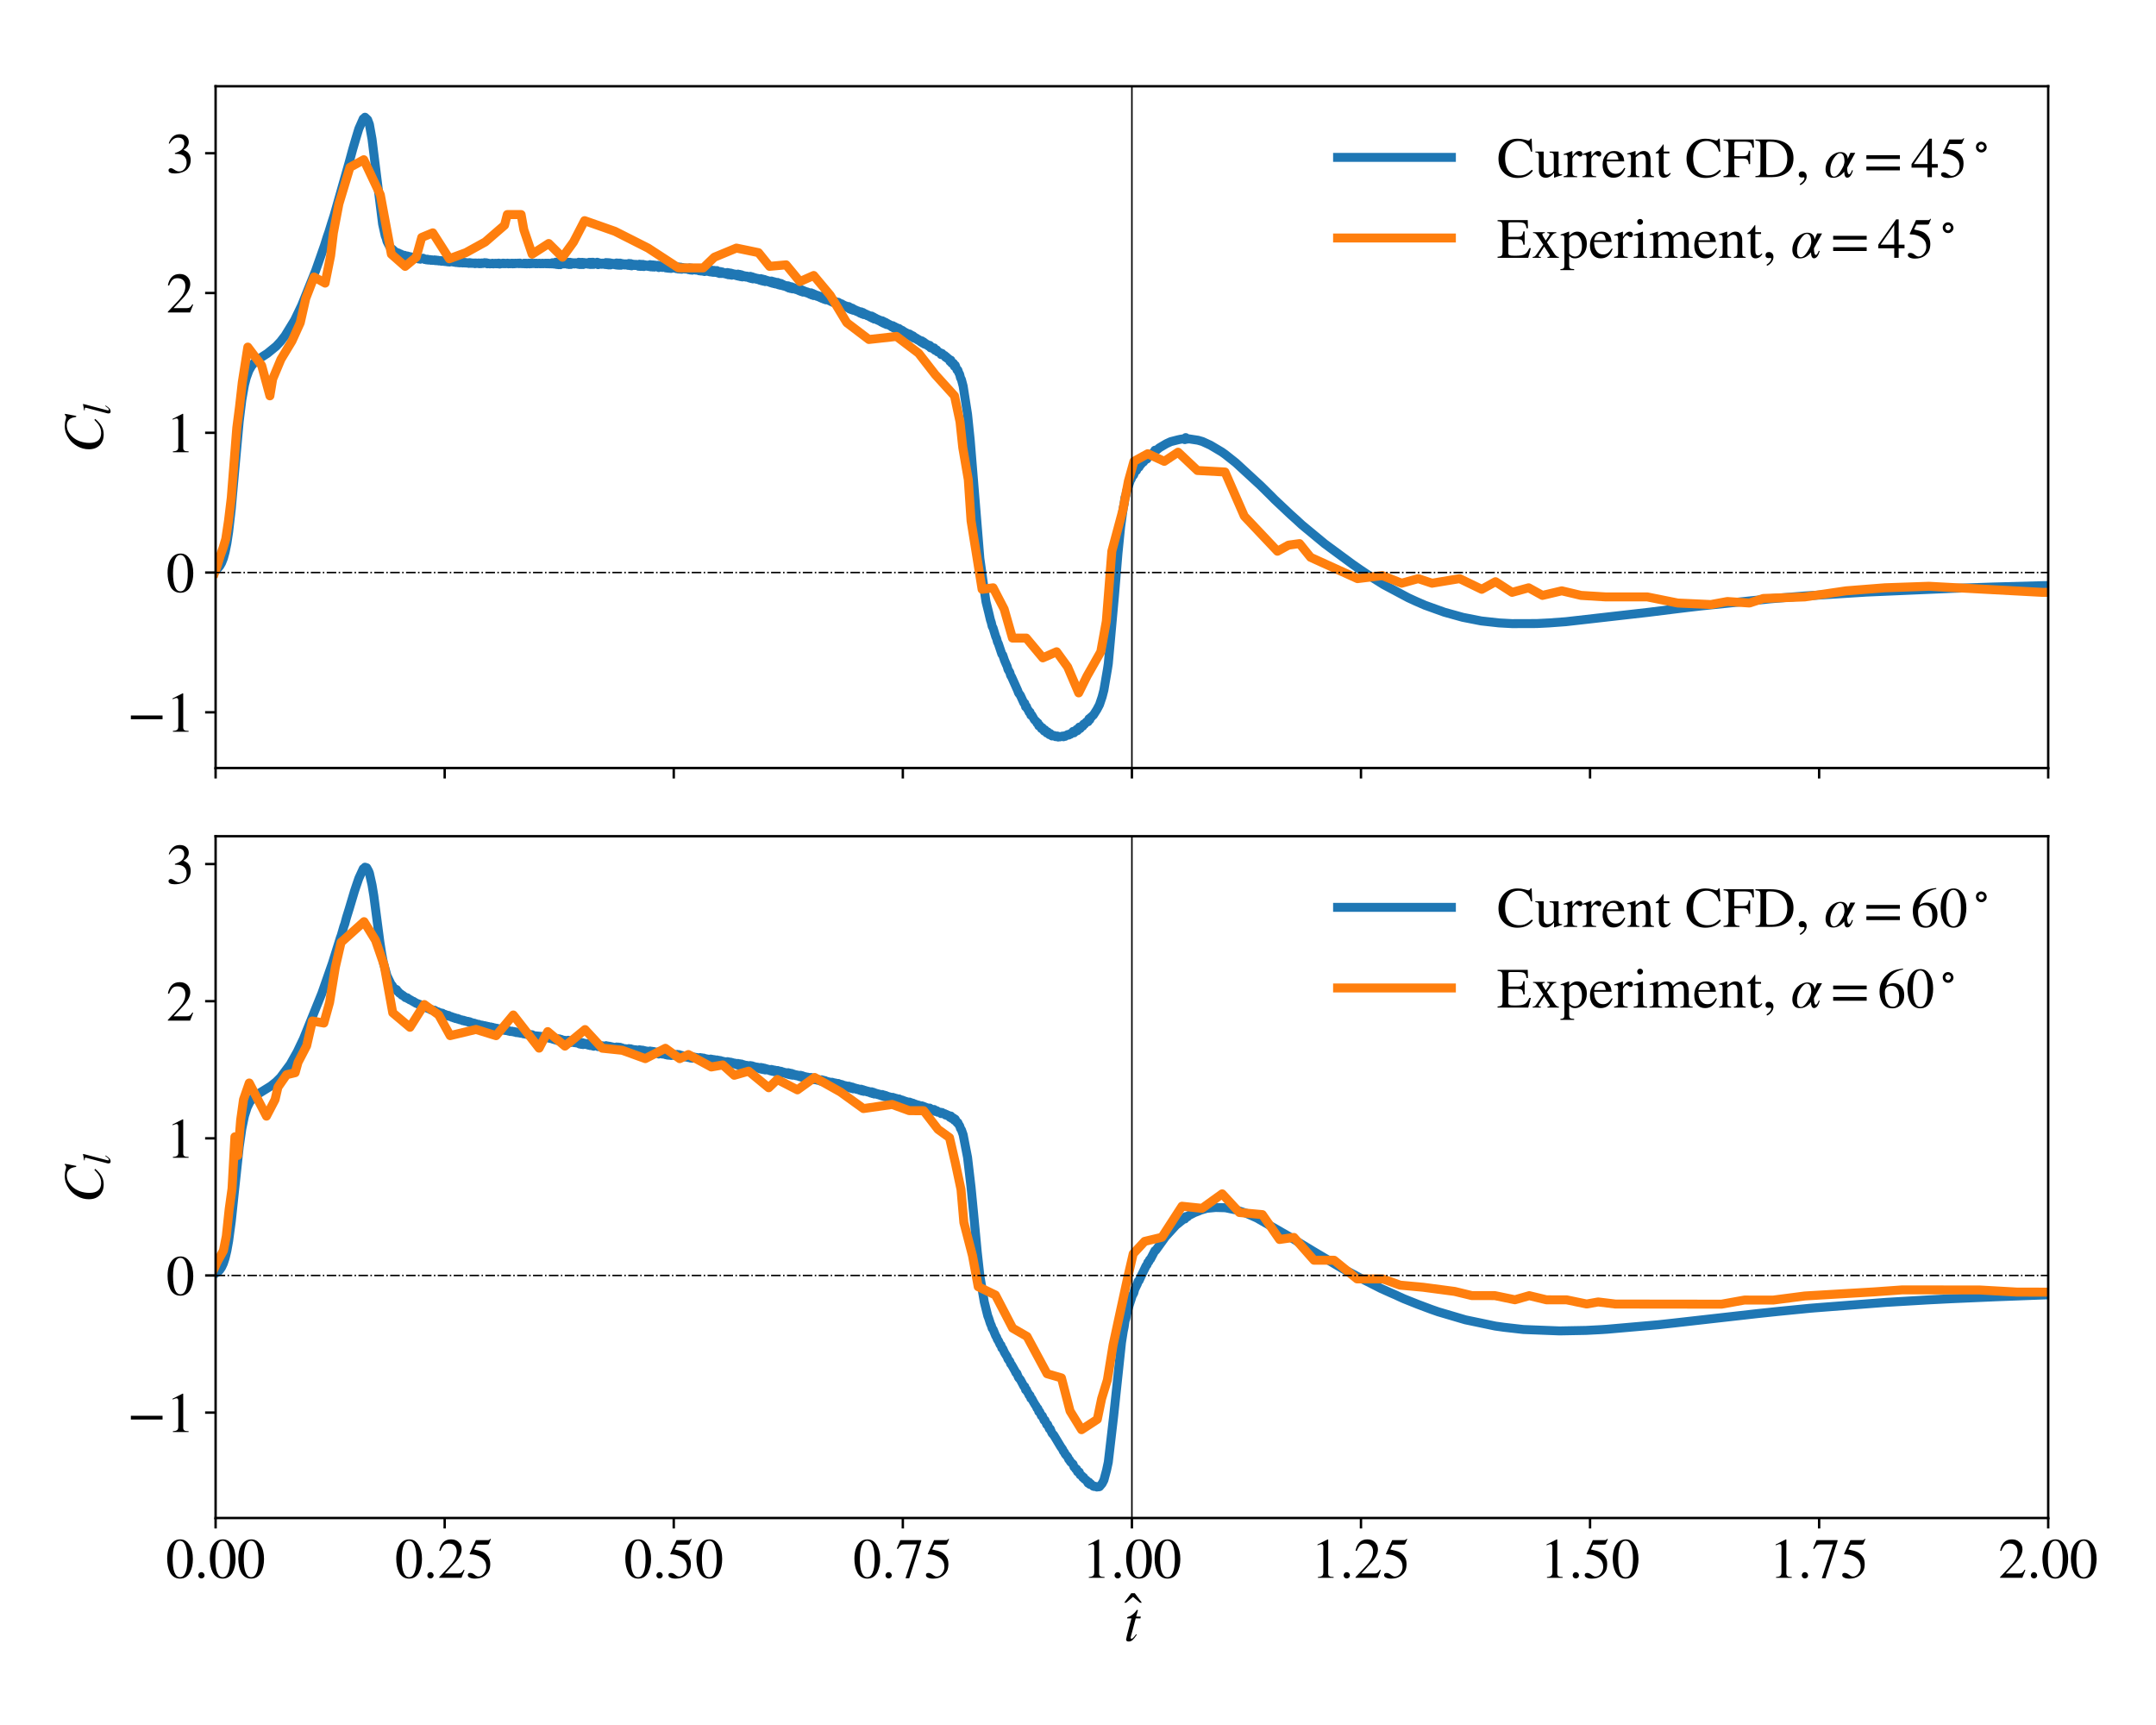 <?xml version="1.0" encoding="utf-8" standalone="no"?>
<!DOCTYPE svg PUBLIC "-//W3C//DTD SVG 1.1//EN"
  "http://www.w3.org/Graphics/SVG/1.1/DTD/svg11.dtd">
<!-- Created with matplotlib (https://matplotlib.org/) -->
<svg height="576pt" version="1.1" viewBox="0 0 720 576" width="720pt" xmlns="http://www.w3.org/2000/svg" xmlns:xlink="http://www.w3.org/1999/xlink">
 <defs>
  <style type="text/css">
*{stroke-linecap:butt;stroke-linejoin:round;}
  </style>
 </defs>
 <g id="figure_1">
  <g id="patch_1">
   <path d="M 0 576 
L 720 576 
L 720 0 
L 0 0 
z
" style="fill:#ffffff;"/>
  </g>
  <g id="axes_1">
   <g id="patch_2">
    <path d="M 72 256.457 
L 684 256.457 
L 684 28.8 
L 72 28.8 
z
" style="fill:#ffffff;"/>
   </g>
   <g id="matplotlib.axis_1">
    <g id="xtick_1">
     <g id="line2d_1">
      <defs>
       <path d="M 0 0 
L 0 3.5 
" id="m12532c5758" style="stroke:#000000;stroke-width:0.8;"/>
      </defs>
      <g>
       <use style="fill:#ffffff;stroke:#000000;stroke-width:0.8;" x="72" xlink:href="#m12532c5758" y="256.457"/>
      </g>
     </g>
    </g>
    <g id="xtick_2">
     <g id="line2d_2">
      <g>
       <use style="fill:#ffffff;stroke:#000000;stroke-width:0.8;" x="148.5" xlink:href="#m12532c5758" y="256.457"/>
      </g>
     </g>
    </g>
    <g id="xtick_3">
     <g id="line2d_3">
      <g>
       <use style="fill:#ffffff;stroke:#000000;stroke-width:0.8;" x="225" xlink:href="#m12532c5758" y="256.457"/>
      </g>
     </g>
    </g>
    <g id="xtick_4">
     <g id="line2d_4">
      <g>
       <use style="fill:#ffffff;stroke:#000000;stroke-width:0.8;" x="301.5" xlink:href="#m12532c5758" y="256.457"/>
      </g>
     </g>
    </g>
    <g id="xtick_5">
     <g id="line2d_5">
      <g>
       <use style="fill:#ffffff;stroke:#000000;stroke-width:0.8;" x="378" xlink:href="#m12532c5758" y="256.457"/>
      </g>
     </g>
    </g>
    <g id="xtick_6">
     <g id="line2d_6">
      <g>
       <use style="fill:#ffffff;stroke:#000000;stroke-width:0.8;" x="454.5" xlink:href="#m12532c5758" y="256.457"/>
      </g>
     </g>
    </g>
    <g id="xtick_7">
     <g id="line2d_7">
      <g>
       <use style="fill:#ffffff;stroke:#000000;stroke-width:0.8;" x="531" xlink:href="#m12532c5758" y="256.457"/>
      </g>
     </g>
    </g>
    <g id="xtick_8">
     <g id="line2d_8">
      <g>
       <use style="fill:#ffffff;stroke:#000000;stroke-width:0.8;" x="607.5" xlink:href="#m12532c5758" y="256.457"/>
      </g>
     </g>
    </g>
    <g id="xtick_9">
     <g id="line2d_9">
      <g>
       <use style="fill:#ffffff;stroke:#000000;stroke-width:0.8;" x="684" xlink:href="#m12532c5758" y="256.457"/>
      </g>
     </g>
    </g>
   </g>
   <g id="matplotlib.axis_2">
    <g id="ytick_1">
     <g id="line2d_10">
      <defs>
       <path d="M 0 0 
L -3.5 0 
" id="m2be1167fe0" style="stroke:#000000;stroke-width:0.8;"/>
      </defs>
      <g>
       <use style="fill:#ffffff;stroke:#000000;stroke-width:0.8;" x="72" xlink:href="#m2be1167fe0" y="237.854"/>
      </g>
     </g>
     <g id="text_1">
      <!-- −1 -->
      <defs>
       <path d="M 62.094 22 
L 6.406 22 
L 6.406 28.594 
L 62.094 28.594 
z
" id="STIXGeneral-Regular-8722"/>
       <path d="M 39.406 0 
L 11.797 0 
L 11.797 1.5 
Q 17.297 1.797 19.297 3.547 
Q 21.297 5.297 21.297 9.5 
L 21.297 54.406 
Q 21.297 59.297 18.297 59.297 
Q 16.906 59.297 13.797 58.094 
L 11.094 57.094 
L 11.094 58.5 
L 29 67.594 
L 29.906 67.297 
L 29.906 7.594 
Q 29.906 4.297 31.906 2.891 
Q 33.906 1.5 39.406 1.5 
z
" id="STIXGeneral-Regular-49"/>
      </defs>
      <g transform="translate(42.485 244.342)scale(0.19 -0.19)">
       <use xlink:href="#STIXGeneral-Regular-8722"/>
       <use x="68.5" xlink:href="#STIXGeneral-Regular-49"/>
      </g>
     </g>
    </g>
    <g id="ytick_2">
     <g id="line2d_11">
      <g>
       <use style="fill:#ffffff;stroke:#000000;stroke-width:0.8;" x="72" xlink:href="#m2be1167fe0" y="191.183"/>
      </g>
     </g>
     <g id="text_2">
      <!-- 0 -->
      <defs>
       <path d="M 47.594 33 
Q 47.594 26.297 46.297 20.344 
Q 45 14.406 42.453 9.406 
Q 39.906 4.406 35.406 1.5 
Q 30.906 -1.406 25 -1.406 
Q 18.906 -1.406 14.297 1.688 
Q 9.703 4.797 7.203 10 
Q 4.703 15.203 3.547 21.094 
Q 2.406 27 2.406 33.594 
Q 2.406 42.906 4.703 50.344 
Q 7 57.797 12.344 62.688 
Q 17.703 67.594 25.406 67.594 
Q 35.203 67.594 41.391 58 
Q 47.594 48.406 47.594 33 
z
M 38 32.5 
Q 38 48.297 34.641 56.641 
Q 31.297 65 24.797 65 
Q 18.594 65 15.297 56.594 
Q 12 48.203 12 32.906 
Q 12 17.5 15.297 9.344 
Q 18.594 1.203 25 1.203 
Q 31.297 1.203 34.641 9.344 
Q 38 17.5 38 32.5 
z
" id="STIXGeneral-Regular-48"/>
      </defs>
      <g transform="translate(55.5 197.671)scale(0.19 -0.19)">
       <use xlink:href="#STIXGeneral-Regular-48"/>
      </g>
     </g>
    </g>
    <g id="ytick_3">
     <g id="line2d_12">
      <g>
       <use style="fill:#ffffff;stroke:#000000;stroke-width:0.8;" x="72" xlink:href="#m2be1167fe0" y="144.512"/>
      </g>
     </g>
     <g id="text_3">
      <!-- 1 -->
      <g transform="translate(55.5 151)scale(0.19 -0.19)">
       <use xlink:href="#STIXGeneral-Regular-49"/>
      </g>
     </g>
    </g>
    <g id="ytick_4">
     <g id="line2d_13">
      <g>
       <use style="fill:#ffffff;stroke:#000000;stroke-width:0.8;" x="72" xlink:href="#m2be1167fe0" y="97.841"/>
      </g>
     </g>
     <g id="text_4">
      <!-- 2 -->
      <defs>
       <path d="M 47.406 13.703 
L 42 0 
L 2.906 0 
L 2.906 1.203 
L 20.703 20.094 
Q 27.703 27.406 30.703 33.5 
Q 33.703 39.594 33.703 46.094 
Q 33.703 52.797 30 56.5 
Q 26.297 60.203 19.797 60.203 
Q 14.406 60.203 11.25 57.391 
Q 8.094 54.594 5.094 47.203 
L 3 47.703 
Q 4.703 57 9.844 62.297 
Q 15 67.594 23.797 67.594 
Q 32.094 67.594 37.188 62.594 
Q 42.297 57.594 42.297 50 
Q 42.297 38.703 29.5 25.203 
L 13 7.594 
L 36.406 7.594 
Q 39.703 7.594 41.641 8.891 
Q 43.594 10.203 46 14.297 
z
" id="STIXGeneral-Regular-50"/>
      </defs>
      <g transform="translate(55.5 104.329)scale(0.19 -0.19)">
       <use xlink:href="#STIXGeneral-Regular-50"/>
      </g>
     </g>
    </g>
    <g id="ytick_5">
     <g id="line2d_14">
      <g>
       <use style="fill:#ffffff;stroke:#000000;stroke-width:0.8;" x="72" xlink:href="#m2be1167fe0" y="51.17"/>
      </g>
     </g>
     <g id="text_5">
      <!-- 3 -->
      <defs>
       <path d="M 6.094 51 
L 4.5 51.406 
Q 6.797 58.906 11.688 63.25 
Q 16.594 67.594 24.094 67.594 
Q 31.094 67.594 35.391 63.797 
Q 39.703 60 39.703 53.906 
Q 39.703 45.703 30.406 40.094 
Q 35.906 37.703 38.703 34.797 
Q 43.094 29.906 43.094 21.906 
Q 43.094 13.906 38.5 7.906 
Q 35.094 3.297 28.75 0.938 
Q 22.406 -1.406 15.297 -1.406 
Q 4.094 -1.406 4.094 4.297 
Q 4.094 5.906 5.297 6.906 
Q 6.5 7.906 8.203 7.906 
Q 10.703 7.906 14.297 5.297 
Q 18.703 2.203 22.906 2.203 
Q 28.406 2.203 32.156 6.641 
Q 35.906 11.094 35.906 17.5 
Q 35.906 29 25.5 32 
Q 22.406 33 15.297 33 
L 15.297 34.406 
Q 20.906 36.297 23.703 38 
Q 31.797 42.594 31.797 51.406 
Q 31.797 56.406 28.938 59 
Q 26.094 61.594 21 61.594 
Q 12 61.594 6.094 51 
z
" id="STIXGeneral-Regular-51"/>
      </defs>
      <g transform="translate(55.5 57.658)scale(0.19 -0.19)">
       <use xlink:href="#STIXGeneral-Regular-51"/>
      </g>
     </g>
    </g>
    <g id="text_6">
     <!-- $C_l$ -->
     <defs>
      <path d="M 68.906 66.406 
L 65.203 46.406 
L 63.406 46.703 
Q 61.594 63 48.5 63 
Q 37.594 63 28.594 53.297 
Q 23.297 47.703 20.547 39.703 
Q 17.797 31.703 17.797 23.203 
Q 17.797 2.703 35.297 2.703 
Q 41.5 2.703 46.641 5.297 
Q 51.797 7.906 58.203 14.594 
L 60 13.094 
Q 53.297 5.203 46.844 1.703 
Q 40.406 -1.797 32.703 -1.797 
Q 21 -1.797 13.797 5.141 
Q 6.594 12.094 6.594 24.297 
Q 6.594 34.594 11.688 43.938 
Q 16.797 53.297 25.297 59.297 
Q 35.5 66.594 47.203 66.594 
Q 54.094 66.594 58.906 64.906 
Q 60.906 64.203 63 64.203 
Q 65.703 64.203 66.797 66.406 
z
" id="STIXGeneral-Italic-67"/>
      <path d="M 27.906 67.797 
L 12.594 9.297 
Q 11.797 6.406 11.797 5 
Q 11.797 3.203 13.5 3.203 
Q 16.203 3.203 20.203 8.906 
L 22.703 12.406 
L 24.094 11.406 
Q 19.594 4.297 16.344 1.594 
Q 13.094 -1.094 9 -1.094 
Q 4.094 -1.094 4.094 4.5 
Q 4.094 6.203 4.5 7.5 
L 18.203 59.906 
Q 18.5 60.906 18.5 61.797 
Q 18.5 64 13.594 64 
L 11.797 64 
L 11.797 65.594 
Q 18.797 66.406 27.297 68.297 
z
" id="STIXGeneral-Italic-108"/>
     </defs>
     <g transform="translate(34.361 151.274)rotate(-90)scale(0.19 -0.19)">
      <use transform="translate(0 0.406)" xlink:href="#STIXGeneral-Italic-67"/>
      <use transform="translate(66.7 -12.822)scale(0.7)" xlink:href="#STIXGeneral-Italic-108"/>
     </g>
    </g>
   </g>
   <g id="line2d_15">
    <path clip-path="url(#p0590f93f61)" d="M 71.951 190.348 
L 72.832 189.678 
L 73.42 188.961 
L 74.007 187.921 
L 74.595 186.428 
L 75.182 184.323 
L 75.77 181.428 
L 76.357 177.581 
L 77.239 169.862 
L 78.414 156.76 
L 79.883 140.665 
L 80.764 133.492 
L 81.645 128.506 
L 82.233 126.184 
L 83.114 123.77 
L 83.995 122.211 
L 84.876 121.152 
L 86.052 120.145 
L 87.814 118.964 
L 89.283 118.017 
L 92.22 115.623 
L 93.689 114.052 
L 94.571 112.901 
L 95.158 112.165 
L 98.389 106.886 
L 100.74 101.983 
L 105.44 90.286 
L 106.615 86.946 
L 108.377 81.915 
L 109.259 79.099 
L 109.846 77.414 
L 110.727 74.561 
L 111.609 71.793 
L 116.603 54.232 
L 117.778 49.884 
L 118.953 45.897 
L 119.834 42.998 
L 121.303 39.657 
L 121.596 39.539 
L 121.89 39.148 
L 122.772 39.979 
L 123.359 41.543 
L 124.24 46.442 
L 125.122 53.554 
L 127.765 74.772 
L 128.647 78.747 
L 128.94 79.461 
L 129.234 80.568 
L 130.116 82.312 
L 130.409 82.648 
L 130.703 83.215 
L 130.997 83.177 
L 131.584 83.725 
L 131.878 84.102 
L 132.466 84.275 
L 132.759 84.64 
L 133.053 84.491 
L 133.347 84.79 
L 133.641 84.764 
L 134.816 85.329 
L 135.109 85.262 
L 135.403 85.498 
L 135.991 85.471 
L 136.284 85.711 
L 136.578 85.627 
L 136.872 85.828 
L 137.166 85.754 
L 137.46 85.987 
L 137.753 86.005 
L 138.047 85.851 
L 138.341 86.124 
L 138.635 86.082 
L 138.928 86.249 
L 139.222 86.267 
L 139.516 86.171 
L 139.81 86.466 
L 140.103 86.224 
L 140.397 86.549 
L 140.691 86.348 
L 140.985 86.407 
L 141.278 86.226 
L 141.572 86.371 
L 141.866 86.654 
L 142.16 86.527 
L 142.453 86.772 
L 142.747 86.555 
L 143.041 86.838 
L 143.628 86.689 
L 143.922 86.925 
L 144.216 86.758 
L 144.51 86.947 
L 144.804 86.95 
L 145.097 86.781 
L 145.391 87.029 
L 145.685 86.841 
L 145.979 87.061 
L 146.272 86.911 
L 146.566 87.133 
L 147.154 87.009 
L 147.447 87.244 
L 147.741 87.06 
L 148.035 87.248 
L 148.916 87.349 
L 149.21 87.197 
L 149.504 87.448 
L 149.797 87.277 
L 150.091 87.499 
L 150.679 87.311 
L 150.972 87.428 
L 151.266 87.207 
L 151.56 87.537 
L 151.854 87.332 
L 152.148 87.629 
L 152.441 87.648 
L 152.735 87.486 
L 153.029 87.72 
L 153.323 87.57 
L 153.616 87.775 
L 154.204 87.629 
L 154.498 87.803 
L 154.791 87.6 
L 155.085 87.807 
L 155.379 87.637 
L 155.673 87.834 
L 156.26 87.726 
L 156.554 87.941 
L 156.848 87.696 
L 157.141 87.925 
L 157.435 87.775 
L 157.729 87.948 
L 158.316 87.824 
L 158.61 88.035 
L 158.904 87.816 
L 159.198 87.986 
L 159.785 87.818 
L 160.079 88.062 
L 160.373 87.833 
L 160.667 88.037 
L 160.96 87.805 
L 161.254 87.986 
L 161.842 87.71 
L 162.135 87.912 
L 162.429 87.748 
L 162.723 88.089 
L 163.017 87.876 
L 163.31 88.073 
L 163.604 88.107 
L 163.898 87.968 
L 164.192 88.082 
L 164.485 87.902 
L 164.779 88.113 
L 165.367 87.919 
L 165.66 88.083 
L 165.954 87.917 
L 166.248 88.098 
L 166.542 87.864 
L 166.836 88.162 
L 167.129 88.112 
L 167.423 87.945 
L 167.717 88.042 
L 168.011 87.867 
L 168.304 88.059 
L 168.598 87.91 
L 168.892 88.049 
L 169.479 87.88 
L 169.773 88.085 
L 170.067 87.923 
L 170.361 88.072 
L 170.948 87.886 
L 171.242 88.101 
L 171.536 87.92 
L 171.829 88.066 
L 172.123 87.888 
L 172.417 88.01 
L 173.004 87.87 
L 173.298 88.043 
L 173.592 87.847 
L 173.886 88.014 
L 174.767 88.05 
L 175.061 87.887 
L 175.355 88.085 
L 175.648 87.898 
L 175.942 88.113 
L 176.53 87.882 
L 176.823 88.104 
L 177.117 87.88 
L 177.411 88.063 
L 177.705 87.869 
L 177.998 88.025 
L 178.586 87.89 
L 178.88 88.077 
L 179.173 87.889 
L 179.467 88.078 
L 180.055 87.9 
L 180.348 88.08 
L 180.642 87.932 
L 180.936 88.066 
L 181.23 87.902 
L 181.524 88.066 
L 182.111 87.895 
L 182.405 88.078 
L 182.699 87.887 
L 182.992 88.088 
L 183.286 87.902 
L 183.58 88.104 
L 183.874 87.994 
L 184.167 88.108 
L 184.461 87.743 
L 184.755 88.142 
L 185.049 87.716 
L 185.342 88.203 
L 185.636 87.54 
L 185.93 88.307 
L 186.224 87.659 
L 186.517 88.372 
L 186.811 87.64 
L 187.105 88.384 
L 187.399 87.717 
L 187.692 88.142 
L 187.986 87.765 
L 188.28 88.139 
L 188.574 87.733 
L 188.868 88.109 
L 189.161 87.735 
L 189.455 88.237 
L 189.749 87.588 
L 190.043 88.321 
L 190.336 87.579 
L 190.63 88.306 
L 190.924 87.69 
L 191.218 88.131 
L 191.511 87.749 
L 191.805 88.151 
L 192.099 87.746 
L 192.393 88.119 
L 192.686 87.764 
L 192.98 88.232 
L 193.274 87.57 
L 193.568 88.333 
L 193.861 87.621 
L 194.155 88.325 
L 194.449 87.602 
L 194.743 88.328 
L 195.036 87.66 
L 195.33 88.108 
L 195.624 87.734 
L 195.918 88.144 
L 196.212 87.744 
L 196.505 88.226 
L 196.799 87.579 
L 197.093 88.303 
L 197.387 87.592 
L 197.68 88.298 
L 197.974 87.565 
L 198.268 88.283 
L 198.562 87.688 
L 198.855 88.082 
L 199.149 88.034 
L 199.443 87.568 
L 199.737 88.368 
L 200.03 87.741 
L 200.324 88.236 
L 200.618 87.877 
L 200.912 88.252 
L 201.205 87.847 
L 201.499 88.23 
L 201.793 87.846 
L 202.087 88.329 
L 202.38 87.677 
L 202.674 88.38 
L 202.968 87.706 
L 203.262 88.465 
L 203.556 87.748 
L 203.849 88.46 
L 204.143 87.851 
L 204.437 88.311 
L 204.731 87.943 
L 205.024 88.334 
L 205.318 87.949 
L 205.612 88.449 
L 205.906 87.81 
L 206.199 88.537 
L 206.493 87.859 
L 206.787 88.572 
L 207.081 87.855 
L 207.374 88.574 
L 207.668 87.984 
L 207.962 88.435 
L 208.256 88.082 
L 208.549 88.485 
L 208.843 88.103 
L 209.137 88.489 
L 209.431 88.109 
L 209.724 88.615 
L 210.018 87.979 
L 210.312 88.67 
L 210.606 88.022 
L 210.9 88.767 
L 211.193 88.188 
L 211.487 88.638 
L 211.781 88.263 
L 212.075 88.659 
L 212.368 88.277 
L 212.662 88.663 
L 212.956 88.342 
L 213.25 88.902 
L 213.543 88.226 
L 213.837 88.952 
L 214.131 88.273 
L 214.425 88.961 
L 214.718 88.288 
L 215.012 88.998 
L 215.306 88.411 
L 215.6 88.856 
L 215.893 88.506 
L 216.187 88.91 
L 216.481 88.547 
L 216.775 89.013 
L 217.068 88.374 
L 217.362 89.114 
L 217.656 88.441 
L 217.95 89.15 
L 218.244 88.478 
L 218.537 89.176 
L 218.831 88.549 
L 219.125 89.026 
L 219.419 89.076 
L 219.712 88.59 
L 220.006 89.334 
L 220.3 88.747 
L 220.594 89.206 
L 220.887 88.881 
L 221.181 89.297 
L 221.475 88.931 
L 221.769 89.278 
L 222.062 88.929 
L 222.356 89.453 
L 222.65 88.817 
L 222.944 89.539 
L 223.237 88.885 
L 223.531 89.594 
L 223.825 88.922 
L 224.119 89.638 
L 224.412 89.071 
L 224.706 89.483 
L 225 89.138 
L 225.294 89.551 
L 225.588 89.201 
L 225.881 89.702 
L 226.175 89.094 
L 226.469 89.817 
L 226.763 89.156 
L 227.056 89.86 
L 227.35 89.222 
L 227.644 89.903 
L 227.938 89.339 
L 228.231 89.778 
L 228.525 89.455 
L 228.819 89.845 
L 229.113 89.51 
L 229.406 89.886 
L 229.7 89.551 
L 229.994 90.047 
L 230.288 89.452 
L 230.581 90.166 
L 230.875 89.52 
L 231.169 90.219 
L 231.463 89.667 
L 231.756 90.101 
L 232.05 89.776 
L 232.344 90.185 
L 232.638 89.828 
L 232.932 90.247 
L 233.225 89.905 
L 233.519 90.422 
L 233.813 89.795 
L 234.107 90.498 
L 234.4 89.846 
L 234.694 90.547 
L 234.988 89.946 
L 235.282 90.665 
L 235.575 90.141 
L 235.869 90.57 
L 236.163 90.243 
L 236.457 90.626 
L 236.75 90.285 
L 237.044 90.772 
L 237.338 90.176 
L 237.632 90.853 
L 237.925 90.253 
L 238.219 90.937 
L 238.513 90.294 
L 238.807 90.951 
L 239.1 90.739 
L 239.394 90.345 
L 239.688 91.122 
L 239.982 90.615 
L 240.276 91.313 
L 240.569 90.678 
L 240.863 91.323 
L 241.157 90.8 
L 241.451 91.327 
L 241.744 91.019 
L 242.038 91.42 
L 242.332 91.081 
L 242.626 91.575 
L 242.919 91.003 
L 243.213 91.737 
L 243.507 91.108 
L 243.801 91.791 
L 244.094 91.201 
L 244.388 91.889 
L 244.682 91.365 
L 244.976 91.806 
L 245.269 91.496 
L 245.563 91.922 
L 245.857 91.58 
L 246.151 92.108 
L 246.444 91.529 
L 246.738 92.235 
L 247.032 91.634 
L 247.326 92.366 
L 247.62 91.778 
L 247.913 92.47 
L 248.207 91.985 
L 248.501 92.422 
L 248.795 92.119 
L 249.088 92.524 
L 249.382 92.193 
L 249.676 92.606 
L 249.97 92.308 
L 250.263 92.822 
L 250.557 92.274 
L 250.851 92.99 
L 251.145 92.426 
L 251.438 93.12 
L 251.732 92.63 
L 252.026 93.087 
L 252.32 92.802 
L 252.613 93.235 
L 252.907 92.939 
L 253.201 93.369 
L 253.495 93.056 
L 253.788 93.582 
L 254.082 93.037 
L 254.376 93.751 
L 254.67 93.188 
L 254.964 93.898 
L 255.257 93.324 
L 255.551 94.022 
L 255.845 93.533 
L 256.139 93.989 
L 256.432 93.716 
L 256.726 94.157 
L 257.02 93.86 
L 257.314 94.373 
L 257.607 93.839 
L 257.901 94.553 
L 258.195 94.003 
L 258.489 94.704 
L 258.782 94.158 
L 259.076 94.84 
L 259.37 94.709 
L 259.664 94.301 
L 259.957 95.079 
L 260.251 94.523 
L 260.545 95.24 
L 260.839 94.664 
L 261.132 95.357 
L 261.426 94.96 
L 261.72 95.515 
L 262.014 95.25 
L 262.308 95.672 
L 262.601 95.378 
L 262.895 95.918 
L 263.189 95.446 
L 263.483 96.192 
L 263.776 95.659 
L 264.07 96.338 
L 264.364 95.778 
L 264.658 96.461 
L 264.951 96.019 
L 265.245 96.493 
L 265.539 96.244 
L 265.833 96.673 
L 266.126 96.418 
L 266.42 96.864 
L 266.714 96.605 
L 267.008 97.13 
L 267.301 96.629 
L 267.595 97.354 
L 267.889 96.846 
L 268.183 97.54 
L 268.476 97.106 
L 268.77 97.574 
L 269.064 97.333 
L 269.358 97.772 
L 269.652 97.515 
L 269.945 97.969 
L 270.239 97.732 
L 270.533 98.259 
L 270.827 97.773 
L 271.12 98.501 
L 271.414 97.995 
L 271.708 98.689 
L 272.002 98.257 
L 272.295 98.735 
L 272.589 98.507 
L 272.883 98.958 
L 273.177 98.691 
L 273.47 99.16 
L 273.764 98.911 
L 274.058 99.44 
L 274.352 98.955 
L 274.645 99.686 
L 274.939 99.193 
L 275.233 99.913 
L 275.527 99.412 
L 275.82 100.115 
L 276.114 99.694 
L 276.408 100.171 
L 276.702 99.974 
L 276.996 100.413 
L 277.289 100.171 
L 277.583 100.702 
L 277.877 100.251 
L 278.171 100.974 
L 278.464 100.481 
L 278.758 101.19 
L 279.052 100.692 
L 279.346 101.377 
L 279.639 101.317 
L 279.933 100.937 
L 280.227 101.75 
L 280.521 101.248 
L 280.814 101.958 
L 281.108 101.482 
L 281.402 102.219 
L 281.696 101.825 
L 281.989 102.292 
L 282.283 102.081 
L 282.577 102.522 
L 282.871 102.285 
L 283.164 102.804 
L 283.458 102.38 
L 283.752 103.167 
L 284.046 102.707 
L 284.34 103.406 
L 284.633 102.917 
L 284.927 103.598 
L 285.221 103.261 
L 285.515 103.743 
L 285.808 103.54 
L 286.102 104.001 
L 286.396 103.78 
L 286.69 104.241 
L 286.983 104.023 
L 287.277 104.572 
L 287.571 104.133 
L 287.865 104.821 
L 288.158 104.347 
L 288.452 105.04 
L 288.746 104.674 
L 289.04 105.128 
L 289.333 104.939 
L 289.627 105.413 
L 289.921 105.208 
L 290.215 105.654 
L 290.508 105.435 
L 290.802 105.984 
L 291.096 105.547 
L 291.39 106.277 
L 291.684 105.846 
L 291.977 106.545 
L 292.271 106.174 
L 292.565 106.661 
L 292.859 106.479 
L 293.152 106.94 
L 293.446 106.738 
L 293.74 107.19 
L 294.034 106.989 
L 294.327 107.542 
L 294.621 107.116 
L 294.915 107.854 
L 295.209 107.411 
L 295.502 108.111 
L 295.796 107.68 
L 296.09 108.371 
L 296.384 108.018 
L 296.677 108.502 
L 296.971 108.329 
L 297.265 108.789 
L 297.559 108.621 
L 297.852 109.182 
L 298.146 108.756 
L 298.44 109.486 
L 298.734 109.059 
L 299.028 109.771 
L 299.321 109.352 
L 299.615 110.039 
L 299.909 110.032 
L 300.203 109.687 
L 300.496 110.497 
L 300.79 110.068 
L 301.084 110.776 
L 301.378 110.358 
L 301.671 111.068 
L 301.965 110.758 
L 302.259 111.229 
L 302.553 111.079 
L 302.846 111.537 
L 303.14 111.366 
L 303.434 111.939 
L 303.728 111.534 
L 304.021 112.278 
L 304.315 111.875 
L 304.609 112.574 
L 304.903 112.172 
L 305.196 112.9 
L 305.49 112.616 
L 305.784 113.11 
L 306.078 112.947 
L 306.372 113.472 
L 306.665 113.317 
L 306.959 113.797 
L 307.253 113.636 
L 307.547 114.208 
L 307.84 113.826 
L 308.134 114.565 
L 308.428 114.175 
L 308.722 114.888 
L 309.015 114.613 
L 309.309 115.121 
L 309.603 114.982 
L 309.897 115.461 
L 310.19 115.638 
L 310.484 115.318 
L 310.778 116.139 
L 311.072 115.826 
L 311.365 116.283 
L 311.659 116.495 
L 311.953 116.178 
L 312.247 116.973 
L 312.834 116.861 
L 313.128 117.509 
L 313.422 117.463 
L 313.716 117.708 
L 314.009 117.786 
L 314.303 118.395 
L 314.597 118.031 
L 314.891 118.503 
L 315.184 118.715 
L 315.478 118.697 
L 315.772 119.298 
L 316.066 119.166 
L 316.359 119.695 
L 316.653 119.683 
L 316.947 119.956 
L 317.241 120.686 
L 317.534 120.261 
L 317.828 121.279 
L 318.122 121.141 
L 318.416 121.301 
L 318.709 122.3 
L 319.003 121.965 
L 319.591 123.532 
L 319.884 123.587 
L 320.178 124.468 
L 320.472 124.987 
L 320.766 126.176 
L 321.06 126.723 
L 321.647 128.929 
L 323.116 138.327 
L 323.997 146.868 
L 327.228 186.487 
L 328.991 199.051 
L 329.285 200.967 
L 330.166 204.498 
L 330.754 206.989 
L 331.047 207.878 
L 331.341 209.171 
L 331.635 209.68 
L 332.516 212.565 
L 332.81 213.201 
L 333.104 214.355 
L 333.397 214.919 
L 334.572 218.419 
L 334.866 218.725 
L 335.454 220.476 
L 336.041 221.847 
L 336.335 222.472 
L 336.629 223.554 
L 337.216 224.505 
L 337.51 225.565 
L 337.804 225.986 
L 339.86 230.576 
L 340.154 231.398 
L 340.741 232.159 
L 341.916 234.73 
L 342.21 234.818 
L 342.504 236.027 
L 342.798 235.917 
L 343.092 236.759 
L 343.385 237.088 
L 343.679 237.812 
L 343.973 237.782 
L 344.267 238.817 
L 344.56 238.782 
L 345.148 239.807 
L 345.442 240.357 
L 346.029 240.865 
L 346.323 241.483 
L 346.617 241.416 
L 346.91 242.387 
L 347.204 242.208 
L 347.792 243.293 
L 348.085 242.982 
L 348.673 244.093 
L 348.967 243.702 
L 349.554 244.747 
L 349.848 244.357 
L 350.142 244.955 
L 350.436 245.299 
L 350.729 244.939 
L 351.317 245.743 
L 351.611 245.56 
L 351.904 245.554 
L 352.198 245.661 
L 352.492 245.968 
L 353.079 245.764 
L 353.373 246.109 
L 353.667 245.915 
L 353.961 246.048 
L 354.842 245.79 
L 355.136 246.007 
L 355.429 245.722 
L 355.723 245.868 
L 356.311 245.418 
L 356.604 245.268 
L 356.898 245.444 
L 357.192 245.103 
L 357.486 245.179 
L 358.367 244.224 
L 358.661 244.706 
L 358.955 244.319 
L 359.248 244.238 
L 359.542 243.553 
L 359.836 243.977 
L 360.423 242.792 
L 360.717 243.278 
L 361.305 242.395 
L 361.598 242.483 
L 361.892 241.772 
L 362.186 241.849 
L 362.773 241.072 
L 363.067 240.924 
L 363.361 241 
L 363.655 240.008 
L 363.948 240.317 
L 364.242 239.524 
L 364.536 239.382 
L 364.83 238.991 
L 365.124 238.801 
L 366.299 236.96 
L 366.886 235.853 
L 367.18 235.29 
L 368.061 232.68 
L 368.649 230.41 
L 369.824 223.521 
L 370.117 221.607 
L 372.174 198.924 
L 373.349 184.714 
L 374.23 175.951 
L 375.111 169.643 
L 375.405 168.235 
L 375.699 166.098 
L 375.993 165.349 
L 376.286 163.831 
L 376.58 163.128 
L 377.461 160.447 
L 377.755 159.991 
L 378.049 159.155 
L 378.343 158.901 
L 378.636 158.495 
L 378.93 157.559 
L 379.518 157.135 
L 380.105 155.872 
L 380.399 155.981 
L 380.693 155.362 
L 380.987 155.156 
L 381.574 154.286 
L 381.868 154.282 
L 382.455 153.479 
L 382.749 153.189 
L 383.043 153.27 
L 383.337 152.592 
L 383.63 152.495 
L 383.924 151.9 
L 384.218 151.979 
L 385.393 150.892 
L 385.687 150.338 
L 385.98 150.526 
L 387.156 149.538 
L 389.506 148.152 
L 390.974 147.475 
L 393.324 146.873 
L 394.206 146.679 
L 395.381 146.505 
L 395.675 146.797 
L 395.968 146.118 
L 396.262 146.54 
L 396.556 146.627 
L 396.85 146.512 
L 400.081 147.003 
L 401.55 147.426 
L 404.194 148.638 
L 408.012 150.905 
L 409.188 151.743 
L 412.713 154.537 
L 420.938 162.109 
L 424.169 165.296 
L 425.638 166.782 
L 430.926 171.762 
L 432.688 173.347 
L 434.745 175.244 
L 442.382 181.563 
L 451.783 188.489 
L 454.427 190.321 
L 457.07 192.097 
L 462.064 195.219 
L 470.29 199.607 
L 472.933 200.82 
L 475.871 202.098 
L 482.334 204.422 
L 488.503 206.135 
L 494.672 207.346 
L 500.547 207.997 
L 504.953 208.237 
L 513.179 208.211 
L 517.291 208.005 
L 522.873 207.598 
L 550.192 204.498 
L 559.299 203.369 
L 563.412 202.868 
L 567.818 202.353 
L 591.319 199.941 
L 600.132 199.208 
L 603.069 198.976 
L 623.339 197.705 
L 651.833 196.467 
L 663.29 196.095 
L 665.64 196.014 
L 681.503 195.58 
L 684.147 195.511 
L 684.147 195.511 
" style="fill:none;stroke:#1f77b4;stroke-linecap:square;stroke-width:3;"/>
   </g>
   <g id="line2d_16">
    <path clip-path="url(#p0590f93f61)" d="M 71.698 191.183 
L 72.62 188.639 
L 73.542 185.587 
L 74.463 183.044 
L 75.385 179.992 
L 76.307 173.888 
L 77.229 166.258 
L 79.073 142.859 
L 79.994 135.737 
L 80.916 127.599 
L 82.76 115.899 
L 87.369 122.003 
L 90.135 132.177 
L 91.057 126.581 
L 93.822 119.968 
L 97.509 113.864 
L 100.275 107.76 
L 102.119 99.621 
L 104.884 92.5 
L 108.571 94.535 
L 110.415 85.379 
L 111.337 77.748 
L 113.181 68.084 
L 116.868 55.876 
L 121.477 53.332 
L 127.008 65.032 
L 130.696 84.87 
L 135.305 88.939 
L 138.992 85.887 
L 140.836 79.275 
L 144.523 77.748 
L 150.054 86.396 
L 155.585 84.361 
L 162.038 80.801 
L 168.491 75.205 
L 169.413 71.644 
L 174.022 71.644 
L 174.944 76.731 
L 177.71 84.87 
L 183.241 81.309 
L 187.85 85.887 
L 191.537 80.801 
L 195.225 73.679 
L 205.365 77.24 
L 216.427 82.835 
L 226.567 89.448 
L 234.864 89.448 
L 238.551 85.887 
L 245.926 82.835 
L 253.301 84.361 
L 256.988 88.939 
L 262.519 88.431 
L 267.128 94.026 
L 271.737 91.991 
L 277.268 98.604 
L 282.799 107.76 
L 290.174 113.356 
L 299.393 112.338 
L 306.767 117.934 
L 312.298 125.055 
L 318.751 132.177 
L 320.595 140.824 
L 321.517 149.471 
L 323.36 160.154 
L 324.282 173.888 
L 327.97 196.778 
L 331.657 196.269 
L 335.344 203.391 
L 338.11 213.056 
L 342.719 213.056 
L 348.25 219.668 
L 352.859 217.634 
L 356.547 222.721 
L 360.234 231.368 
L 363 225.773 
L 367.609 217.634 
L 369.452 207.46 
L 371.296 184.061 
L 374.984 170.327 
L 376.827 160.662 
L 378.671 154.05 
L 383.28 151.506 
L 388.811 154.05 
L 393.42 150.998 
L 399.873 157.102 
L 409.092 157.61 
L 415.545 172.362 
L 426.607 184.061 
L 430.294 182.027 
L 433.981 181.518 
L 437.669 186.096 
L 453.34 193.217 
L 461.637 192.2 
L 468.089 194.743 
L 473.621 193.217 
L 478.23 194.743 
L 487.448 193.217 
L 494.823 196.778 
L 499.432 194.235 
L 504.963 197.795 
L 510.494 196.269 
L 515.103 198.813 
L 521.556 197.287 
L 528.009 198.813 
L 536.306 199.322 
L 550.133 199.322 
L 560.274 201.356 
L 571.336 201.865 
L 576.867 200.848 
L 584.241 201.356 
L 588.851 199.83 
L 602.678 199.322 
L 616.506 197.287 
L 629.412 196.269 
L 644.161 195.761 
L 681.957 197.795 
L 698.55 197.795 
L 715.143 198.304 
L 721 197.924 
L 721 197.924 
" style="fill:none;stroke:#ff7f0e;stroke-linecap:square;stroke-width:3;"/>
   </g>
   <g id="line2d_17">
    <path clip-path="url(#p0590f93f61)" d="M 378 256.457 
L 378 28.8 
" style="fill:none;stroke:#000000;stroke-linecap:square;stroke-width:0.5;"/>
   </g>
   <g id="line2d_18">
    <path clip-path="url(#p0590f93f61)" d="M 72 191.183 
L 684 191.183 
" style="fill:none;stroke:#000000;stroke-dasharray:3.2,0.8,0.5,0.8;stroke-dashoffset:0;stroke-width:0.5;"/>
   </g>
   <g id="patch_3">
    <path d="M 72 256.457 
L 72 28.8 
" style="fill:none;stroke:#000000;stroke-linecap:square;stroke-linejoin:miter;stroke-width:0.8;"/>
   </g>
   <g id="patch_4">
    <path d="M 684 256.457 
L 684 28.8 
" style="fill:none;stroke:#000000;stroke-linecap:square;stroke-linejoin:miter;stroke-width:0.8;"/>
   </g>
   <g id="patch_5">
    <path d="M 72 256.457 
L 684 256.457 
" style="fill:none;stroke:#000000;stroke-linecap:square;stroke-linejoin:miter;stroke-width:0.8;"/>
   </g>
   <g id="patch_6">
    <path d="M 72 28.8 
L 684 28.8 
" style="fill:none;stroke:#000000;stroke-linecap:square;stroke-linejoin:miter;stroke-width:0.8;"/>
   </g>
   <g id="legend_1">
    <g id="line2d_19">
     <path d="M 446.69 52.55 
L 484.69 52.55 
" style="fill:none;stroke:#1f77b4;stroke-linecap:square;stroke-width:3;"/>
    </g>
    <g id="line2d_20"/>
    <g id="text_7">
     <!-- Current CFD, $\alpha = 45 ^\circ$ -->
     <defs>
      <path d="M 61.406 13.094 
L 63.297 11.297 
Q 54.406 -1.406 36 -1.406 
Q 21.5 -1.406 12.406 7.5 
Q 2.797 16.906 2.797 32.5 
Q 2.797 47.094 11.797 57.203 
Q 21.203 67.594 36.094 67.594 
Q 42.5 67.594 48 66.094 
Q 54.297 64.297 54.906 64.297 
Q 58.203 64.297 59.094 67.594 
L 61.094 67.594 
L 62 44.906 
L 59.703 44.906 
Q 58.094 52.094 54.5 56 
Q 47.406 63.594 38.406 63.594 
Q 27.297 63.594 20.844 55.438 
Q 14.406 47.297 14.406 34.094 
Q 14.406 18 21.594 10.203 
Q 28.297 3 39.406 3 
Q 46 3 50.797 5.297 
Q 55.594 7.594 61.406 13.094 
z
" id="STIXGeneral-Regular-67"/>
      <path d="M 48 5 
L 48 3.594 
Q 40.203 1.5 34.297 -0.906 
L 33.797 -0.594 
L 33.797 7.594 
L 33.594 7.594 
Q 27.297 -1 19.297 -1 
Q 13.594 -1 10.344 2.5 
Q 7.094 6 7.094 11.797 
L 7.094 36.906 
Q 7.094 40.594 5.797 42 
Q 4.5 43.406 0.906 43.594 
L 0.906 45 
L 15.5 45 
L 15.5 12.703 
Q 15.5 9.297 17.547 7.047 
Q 19.594 4.797 22.594 4.797 
Q 27.5 4.797 31 7.906 
Q 32.297 9.094 32.797 10.141 
Q 33.297 11.203 33.297 13.703 
L 33.297 36.797 
Q 33.297 40.703 31.891 41.844 
Q 30.5 43 25.906 43.297 
L 25.906 45 
L 41.703 45 
L 41.703 10.703 
Q 41.703 7.203 42.844 6.094 
Q 44 5 47.406 5 
z
" id="STIXGeneral-Regular-117"/>
      <path d="M 16 45.797 
L 16 36.594 
Q 19.797 42 22.344 44 
Q 24.906 46 28 46 
Q 30.594 46 32.047 44.594 
Q 33.5 43.203 33.5 40.703 
Q 33.5 38.594 32.453 37.391 
Q 31.406 36.203 29.594 36.203 
Q 27.703 36.203 25.594 38.203 
Q 24 39.703 23 39.703 
Q 20.906 39.703 18.453 36.797 
Q 16 33.906 16 31.5 
L 16 9 
Q 16 4.703 17.703 3.203 
Q 19.406 1.703 24.5 1.5 
L 24.5 0 
L 0.5 0 
L 0.5 1.5 
Q 5.297 2.406 6.438 3.5 
Q 7.594 4.594 7.594 8.406 
L 7.594 33.406 
Q 7.594 36.703 6.844 38.047 
Q 6.094 39.406 4.203 39.406 
Q 2.594 39.406 0.703 39 
L 0.703 40.594 
Q 7 42.594 15.5 46 
z
" id="STIXGeneral-Regular-114"/>
      <path d="M 40.797 16.406 
L 42.406 15.703 
Q 36.406 -1 21.5 -1 
Q 12.703 -1 7.594 5.141 
Q 2.5 11.297 2.5 21.703 
Q 2.5 32.406 8.203 39.203 
Q 13.906 46 23.203 46 
Q 32.203 46 37.094 39.094 
Q 40 35.094 40.5 27.703 
L 9.703 27.703 
Q 10.094 21.406 10.938 18.094 
Q 11.797 14.797 14.297 11.406 
Q 18.5 5.906 25.406 5.906 
Q 30.297 5.906 33.641 8.297 
Q 37 10.703 40.797 16.406 
z
M 9.906 30.906 
L 30.297 30.906 
Q 29.406 37.203 27.344 39.797 
Q 25.297 42.406 20.5 42.406 
Q 16.297 42.406 13.5 39.453 
Q 10.703 36.5 9.906 30.906 
z
" id="STIXGeneral-Regular-101"/>
      <path d="M 48.5 0 
L 27.703 0 
L 27.797 1.5 
Q 31.5 1.797 32.75 3.641 
Q 34 5.5 34 10.5 
L 34 30.406 
Q 34 40.5 26.703 40.5 
Q 24.203 40.5 22 39.297 
Q 19.797 38.094 16.406 34.797 
L 16.406 7.203 
Q 16.406 4.203 17.75 3 
Q 19.094 1.797 22.906 1.5 
L 22.906 0 
L 1.797 0 
L 1.797 1.5 
Q 5.594 1.797 6.797 3.344 
Q 8 4.906 8 9.406 
L 8 33.703 
Q 8 37.406 7.297 38.797 
Q 6.594 40.203 4.5 40.203 
Q 2.5 40.203 1.594 39.797 
L 1.594 41.5 
Q 8.594 43.5 15.297 46 
L 16.094 45.703 
L 16.094 37.906 
L 16.203 37.906 
Q 23.297 46 30.594 46 
Q 36.297 46 39.344 42 
Q 42.406 38 42.406 30.594 
L 42.406 8.5 
Q 42.406 4.5 43.594 3.203 
Q 44.797 1.906 48.5 1.5 
z
" id="STIXGeneral-Regular-110"/>
      <path d="M 26.594 7.703 
L 27.906 6.594 
Q 23.094 -1 15.797 -1 
Q 7 -1 7 11.703 
L 7 41.797 
L 1.703 41.797 
Q 1.297 42.094 1.297 42.5 
Q 1.297 43.297 3 44.406 
Q 6.797 46.594 12.703 55.094 
Q 12.906 55.406 13.656 56.344 
Q 14.406 57.297 14.703 57.906 
Q 15.406 57.906 15.406 56.594 
L 15.406 45 
L 25.5 45 
L 25.5 41.797 
L 15.406 41.797 
L 15.406 13.203 
Q 15.406 8.406 16.594 6.297 
Q 17.797 4.203 20.594 4.203 
Q 23.594 4.203 26.594 7.703 
z
" id="STIXGeneral-Regular-116"/>
      <path id="STIXGeneral-Regular-32"/>
      <path d="M 54.594 51.906 
L 52.094 51.906 
Q 51 58.703 48.344 60.547 
Q 45.703 62.406 36.703 62.406 
L 23.5 62.406 
Q 21.406 62.406 20.75 61.656 
Q 20.094 60.906 20.094 58.5 
L 20.094 36.797 
L 34.297 36.797 
Q 40.594 36.797 42.75 38.594 
Q 44.906 40.406 45.594 46.297 
L 47.906 46.297 
L 47.906 23 
L 45.594 23 
Q 45 29.094 42.891 30.891 
Q 40.797 32.703 34.297 32.703 
L 20.094 32.703 
L 20.094 11.203 
Q 20.094 5.5 21.75 3.844 
Q 23.406 2.203 29.203 1.906 
L 29.203 0 
L 1.094 0 
L 1.094 1.906 
Q 6.797 2.297 8.344 4.047 
Q 9.906 5.797 9.906 12.297 
L 9.906 55.094 
Q 9.906 60.594 8.406 62.25 
Q 6.906 63.906 1.203 64.297 
L 1.203 66.203 
L 54.094 66.203 
z
" id="STIXGeneral-Regular-70"/>
      <path d="M 1.594 66.203 
L 28.594 66.203 
Q 48.094 66.203 58.594 57.094 
Q 68.5 48.594 68.5 33.406 
Q 68.5 15.094 54.906 6.406 
Q 45 0 29.703 0 
L 1.594 0 
L 1.594 1.906 
Q 7.406 2.297 8.906 3.938 
Q 10.406 5.594 10.406 11.5 
L 10.406 55 
Q 10.406 60.797 8.906 62.344 
Q 7.406 63.906 1.594 64.297 
z
M 20.594 58.297 
L 20.594 8.406 
Q 20.594 5.703 21.547 4.703 
Q 22.5 3.703 25.406 3.703 
Q 33.203 3.703 38 4.797 
Q 42.797 5.906 47.203 8.906 
Q 57.594 15.906 57.594 32.797 
Q 57.594 47.297 48.094 55.594 
Q 43.797 59.406 38.688 60.953 
Q 33.594 62.5 25.906 62.5 
Q 23 62.5 21.797 61.594 
Q 20.594 60.703 20.594 58.297 
z
" id="STIXGeneral-Regular-68"/>
      <path d="M 8.297 -14.094 
L 7.297 -12.203 
Q 15.594 -6.594 15.594 -1.5 
Q 15.594 -0.203 14.203 -0.203 
Q 13.797 -0.203 12.844 -0.391 
Q 11.906 -0.594 11.297 -0.594 
Q 5.5 -0.594 5.5 4.5 
Q 5.5 7.094 7.141 8.641 
Q 8.797 10.203 11.5 10.203 
Q 14.906 10.203 17.203 7.75 
Q 19.5 5.297 19.5 1.5 
Q 19.5 -3.094 16.453 -7.391 
Q 13.406 -11.703 8.297 -14.094 
z
" id="STIXGeneral-Regular-44"/>
      <path d="M 54.906 42.797 
L 40.703 16.703 
L 40.703 14.906 
Q 40.703 11 41.594 8 
Q 42.5 5 44.094 5 
Q 46.406 5 49.203 12.406 
L 50.797 11.703 
Q 47.094 -0.906 40.703 -0.906 
Q 35.797 -0.906 35.5 9.594 
Q 26.703 -1.094 16.094 -1.094 
Q 9.203 -1.094 5.953 3.094 
Q 2.703 7.297 2.703 14.094 
Q 2.703 20.203 5.141 26.141 
Q 7.594 32.094 11.797 36.406 
Q 15.203 39.797 19.844 41.938 
Q 24.5 44.094 29.094 44.094 
Q 35.094 44.094 38.391 40.547 
Q 41.703 37 41.703 32.203 
L 46.297 42.797 
z
M 35.906 27.203 
Q 35.906 42 28.203 42 
Q 23 42 16.953 32.797 
Q 10.906 23.594 10.906 12.5 
Q 10.906 7.703 12.594 4.344 
Q 14.297 1 17.797 1 
Q 25.094 1 34.297 20.094 
Q 34.406 20.703 34.844 22.047 
Q 35.297 23.406 35.594 24.703 
Q 35.906 26 35.906 27.203 
z
" id="STIXGeneral-Italic-945"/>
      <path d="M 63.703 32 
L 4.797 32 
L 4.797 38.594 
L 63.703 38.594 
z
M 63.703 12 
L 4.797 12 
L 4.797 18.594 
L 63.703 18.594 
z
" id="STIXGeneral-Regular-61"/>
      <path d="M 47.297 16.703 
L 37 16.703 
L 37 0 
L 29.203 0 
L 29.203 16.703 
L 1.203 16.703 
L 1.203 23.094 
L 32.594 67.594 
L 37 67.594 
L 37 23.094 
L 47.297 23.094 
z
M 29.203 23.094 
L 29.203 57.406 
L 5.203 23.094 
z
" id="STIXGeneral-Regular-52"/>
      <path d="M 43.797 68.094 
L 40.203 59.594 
Q 39.594 58.297 37.5 58.297 
L 18.094 58.297 
L 14.094 49.797 
Q 25.094 47.703 30 45.25 
Q 34.906 42.797 39.094 37 
Q 42.594 32.203 42.594 24.297 
Q 42.594 17.094 40.25 12.188 
Q 37.906 7.297 32.797 3.5 
Q 26 -1.406 15.797 -1.406 
Q 10.094 -1.406 6.594 0.297 
Q 3.094 2 3.094 4.797 
Q 3.094 8.594 7.594 8.594 
Q 11.203 8.594 15 5.5 
Q 18.906 2.297 22.094 2.297 
Q 27.297 2.297 31.438 7.5 
Q 35.594 12.703 35.594 19.203 
Q 35.594 28.797 28.906 34.203 
Q 20.203 41.203 7.594 41.203 
Q 6.406 41.203 6.406 42 
L 6.5 42.5 
L 17.406 66.203 
L 38.094 66.203 
Q 39.797 66.203 40.75 66.703 
Q 41.703 67.203 42.906 68.797 
z
" id="STIXGeneral-Regular-53"/>
      <path d="M 23.203 38.703 
Q 31 30.797 31 25.188 
Q 31 19.594 27.047 15.641 
Q 23.094 11.703 17.5 11.703 
Q 11.797 11.703 7.891 15.641 
Q 4 19.594 4 25.406 
Q 4 31 7.953 34.844 
Q 11.906 38.703 17.703 38.703 
Q 23.203 38.703 31 30.797 
z
M 20.406 18.297 
Q 24.406 22.297 24.406 25.188 
Q 24.406 28.094 22.406 30.094 
Q 20.406 32.094 17.703 32.094 
Q 14.594 32.094 12.594 30.141 
Q 10.594 28.203 10.594 25.406 
Q 10.594 22.297 12.547 20.297 
Q 14.5 18.297 17.5 18.297 
Q 20.406 18.297 24.406 22.297 
z
" id="STIXGeneral-Regular-8728"/>
     </defs>
     <g transform="translate(499.89 59.2)scale(0.19 -0.19)">
      <use transform="translate(0 0.203)" xlink:href="#STIXGeneral-Regular-67"/>
      <use transform="translate(66.7 0.203)" xlink:href="#STIXGeneral-Regular-117"/>
      <use transform="translate(116.7 0.203)" xlink:href="#STIXGeneral-Regular-114"/>
      <use transform="translate(150 0.203)" xlink:href="#STIXGeneral-Regular-114"/>
      <use transform="translate(183.3 0.203)" xlink:href="#STIXGeneral-Regular-101"/>
      <use transform="translate(227.7 0.203)" xlink:href="#STIXGeneral-Regular-110"/>
      <use transform="translate(277.7 0.203)" xlink:href="#STIXGeneral-Regular-116"/>
      <use transform="translate(305.5 0.203)" xlink:href="#STIXGeneral-Regular-32"/>
      <use transform="translate(330.5 0.203)" xlink:href="#STIXGeneral-Regular-67"/>
      <use transform="translate(397.2 0.203)" xlink:href="#STIXGeneral-Regular-70"/>
      <use transform="translate(452.8 0.203)" xlink:href="#STIXGeneral-Regular-68"/>
      <use transform="translate(525 0.203)" xlink:href="#STIXGeneral-Regular-44"/>
      <use transform="translate(550 0.203)" xlink:href="#STIXGeneral-Regular-32"/>
      <use transform="translate(575 0.203)" xlink:href="#STIXGeneral-Italic-945"/>
      <use transform="translate(644.64 0.203)" xlink:href="#STIXGeneral-Regular-61"/>
      <use transform="translate(727.58 0.203)" xlink:href="#STIXGeneral-Regular-52"/>
      <use transform="translate(777.58 0.203)" xlink:href="#STIXGeneral-Regular-53"/>
      <use transform="translate(839.231 35.478)scale(0.7)" xlink:href="#STIXGeneral-Regular-8728"/>
     </g>
    </g>
    <g id="line2d_21">
     <path d="M 446.69 79.474 
L 484.69 79.474 
" style="fill:none;stroke:#ff7f0e;stroke-linecap:square;stroke-width:3;"/>
    </g>
    <g id="line2d_22"/>
    <g id="text_8">
     <!-- Experiment, $\alpha = 45 ^\circ$ -->
     <defs>
      <path d="M 59.703 16.906 
L 55.094 0 
L 1.203 0 
L 1.203 1.906 
Q 6.906 2.297 8.406 3.938 
Q 9.906 5.594 9.906 11.406 
L 9.906 55 
Q 9.906 60.594 8.344 62.297 
Q 6.797 64 1.203 64.297 
L 1.203 66.203 
L 54.203 66.203 
L 54.594 51.906 
L 52.094 51.906 
Q 51 58.594 48.203 60.5 
Q 45.406 62.406 36.703 62.406 
L 23.594 62.406 
Q 21.406 62.406 20.75 61.75 
Q 20.094 61.094 20.094 58.797 
L 20.094 36.797 
L 35.203 36.797 
Q 41.5 36.797 43.547 38.594 
Q 45.594 40.406 46.5 46.406 
L 48.797 46.406 
L 48.797 23 
L 46.5 23 
Q 45.594 29.297 43.594 31 
Q 41.594 32.703 35.203 32.703 
L 20.094 32.703 
L 20.094 8.406 
Q 20.094 5.406 22.188 4.547 
Q 24.297 3.703 30.203 3.703 
L 33.797 3.703 
Q 44.5 3.703 49 6.297 
Q 53.5 8.906 56.906 16.906 
z
" id="STIXGeneral-Regular-69"/>
      <path d="M 47.906 0 
L 27.797 0 
L 27.797 1.5 
Q 30.297 1.703 31.047 2.141 
Q 31.797 2.594 31.797 3.906 
Q 31.797 4.797 31.203 5.703 
L 22.094 19.703 
L 14.203 7.406 
Q 12.203 4.297 12.203 3.297 
Q 12.203 1.5 16.203 1.5 
L 16.203 0 
L 1.703 0 
L 1.703 1.5 
Q 4.203 1.703 5.547 2.641 
Q 6.906 3.594 9 6.594 
L 20.406 23.094 
L 11 37.5 
Q 8.703 41 7.094 42.25 
Q 5.5 43.5 3.297 43.5 
L 2.406 43.5 
L 2.406 45 
L 23.094 45 
L 23.094 43.5 
Q 18.797 43.406 18.797 41.297 
Q 18.797 39.203 23.406 32.406 
Q 24.703 30.594 24.797 30.406 
Q 25.297 31.094 27.797 34.797 
Q 28.297 35.703 29 36.703 
Q 29.703 37.703 30.047 38.297 
Q 30.406 38.906 30.797 39.5 
Q 31.203 40.094 31.344 40.547 
Q 31.5 41 31.5 41.297 
Q 31.5 43.203 27.5 43.5 
L 27.5 45 
L 43.297 45 
L 43.297 43.5 
Q 38.203 43.297 35.203 39.094 
L 26.906 27.094 
L 39.703 7.5 
Q 43.594 1.5 47.906 1.5 
z
" id="STIXGeneral-Regular-120"/>
      <path d="M 15.906 45.797 
L 15.906 38.094 
Q 22.203 46 30.297 46 
Q 37.594 46 42.297 40 
Q 47 34 47 24.703 
Q 47 13.797 40.953 6.391 
Q 34.906 -1 26 -1 
Q 22.906 -1 20.75 -0.094 
Q 18.594 0.797 15.906 3.297 
L 15.906 -12.406 
Q 15.906 -17.094 17.5 -18.438 
Q 19.094 -19.797 24.703 -19.906 
L 24.703 -21.703 
L 0.5 -21.703 
L 0.5 -20 
Q 4.906 -19.594 6.203 -18.297 
Q 7.5 -17 7.5 -13.094 
L 7.5 33.703 
Q 7.5 37.203 6.703 38.297 
Q 5.906 39.406 3.406 39.406 
Q 1.797 39.406 0.906 39.297 
L 0.906 40.906 
Q 7.906 43 15.297 46 
z
M 15.906 33.406 
L 15.906 8.797 
Q 15.906 6.594 19.344 4.391 
Q 22.797 2.203 26.297 2.203 
Q 31.703 2.203 35.047 7.297 
Q 38.406 12.406 38.406 20.703 
Q 38.406 29.5 35.047 34.75 
Q 31.703 40 26.094 40 
Q 22.594 40 19.25 37.797 
Q 15.906 35.594 15.906 33.406 
z
" id="STIXGeneral-Regular-112"/>
      <path d="M 18 63.203 
Q 18 61 16.5 59.547 
Q 15 58.094 12.797 58.094 
Q 10.703 58.094 9.25 59.547 
Q 7.797 61 7.797 63.203 
Q 7.797 65.297 9.297 66.797 
Q 10.797 68.297 12.906 68.297 
Q 15.094 68.297 16.547 66.797 
Q 18 65.297 18 63.203 
z
M 25.297 0 
L 1.594 0 
L 1.594 1.5 
Q 6.797 1.797 8.141 3.297 
Q 9.5 4.797 9.5 10.406 
L 9.5 33.094 
Q 9.5 36.594 8.797 38 
Q 8.094 39.406 6.203 39.406 
Q 3.797 39.406 2 38.906 
L 2 40.5 
L 17.5 46 
L 17.906 45.594 
L 17.906 10.5 
Q 17.906 4.906 19.156 3.406 
Q 20.406 1.906 25.297 1.5 
z
" id="STIXGeneral-Regular-105"/>
      <path d="M 77.5 0 
L 55.703 0 
L 55.703 1.5 
Q 59.906 1.906 61.047 3.25 
Q 62.203 4.594 62.203 9 
L 62.203 29.594 
Q 62.203 35.594 60.453 38.188 
Q 58.703 40.797 54.5 40.797 
Q 51 40.797 48.547 39.391 
Q 46.094 38 43.797 34.703 
L 43.797 9.5 
Q 43.797 4.703 45.25 3.141 
Q 46.703 1.594 51 1.5 
L 51 0 
L 28.594 0 
L 28.594 1.5 
Q 33 1.797 34.203 2.938 
Q 35.406 4.094 35.406 8.594 
L 35.406 29.703 
Q 35.406 40.797 28.906 40.797 
Q 26.094 40.797 22.938 39.547 
Q 19.797 38.297 18.297 36.5 
Q 17 35 17 34.797 
L 17 7 
Q 17 3.797 18.391 2.75 
Q 19.797 1.703 23.797 1.5 
L 23.797 0 
L 1.594 0 
L 1.594 1.5 
Q 5.797 1.594 7.188 3.047 
Q 8.594 4.5 8.594 8.797 
L 8.594 33.594 
Q 8.594 37.297 7.797 38.75 
Q 7 40.203 5.094 40.203 
Q 3.594 40.203 1.906 39.797 
L 1.906 41.5 
Q 8.703 43.406 15.797 46 
L 16.594 45.703 
L 16.594 38.297 
L 16.797 38.297 
Q 21.297 43 24.75 44.5 
Q 28.203 46 32.094 46 
Q 40 46 42.703 37.594 
Q 50.5 46 59 46 
Q 70.594 46 70.594 28 
L 70.594 7.703 
Q 70.594 4.406 71.594 3.156 
Q 72.594 1.906 74.906 1.703 
L 77.5 1.5 
z
" id="STIXGeneral-Regular-109"/>
     </defs>
     <g transform="translate(499.89 86.124)scale(0.19 -0.19)">
      <use transform="translate(0 0.203)" xlink:href="#STIXGeneral-Regular-69"/>
      <use transform="translate(61.1 0.203)" xlink:href="#STIXGeneral-Regular-120"/>
      <use transform="translate(111.1 0.203)" xlink:href="#STIXGeneral-Regular-112"/>
      <use transform="translate(161.1 0.203)" xlink:href="#STIXGeneral-Regular-101"/>
      <use transform="translate(205.5 0.203)" xlink:href="#STIXGeneral-Regular-114"/>
      <use transform="translate(238.8 0.203)" xlink:href="#STIXGeneral-Regular-105"/>
      <use transform="translate(266.6 0.203)" xlink:href="#STIXGeneral-Regular-109"/>
      <use transform="translate(344.4 0.203)" xlink:href="#STIXGeneral-Regular-101"/>
      <use transform="translate(388.8 0.203)" xlink:href="#STIXGeneral-Regular-110"/>
      <use transform="translate(438.8 0.203)" xlink:href="#STIXGeneral-Regular-116"/>
      <use transform="translate(466.6 0.203)" xlink:href="#STIXGeneral-Regular-44"/>
      <use transform="translate(491.6 0.203)" xlink:href="#STIXGeneral-Regular-32"/>
      <use transform="translate(516.6 0.203)" xlink:href="#STIXGeneral-Italic-945"/>
      <use transform="translate(586.24 0.203)" xlink:href="#STIXGeneral-Regular-61"/>
      <use transform="translate(669.18 0.203)" xlink:href="#STIXGeneral-Regular-52"/>
      <use transform="translate(719.18 0.203)" xlink:href="#STIXGeneral-Regular-53"/>
      <use transform="translate(780.831 35.478)scale(0.7)" xlink:href="#STIXGeneral-Regular-8728"/>
     </g>
    </g>
   </g>
  </g>
  <g id="axes_2">
   <g id="patch_7">
    <path d="M 72 506.88 
L 684 506.88 
L 684 279.223 
L 72 279.223 
z
" style="fill:#ffffff;"/>
   </g>
   <g id="matplotlib.axis_3">
    <g id="xtick_10">
     <g id="line2d_23">
      <g>
       <use style="fill:#ffffff;stroke:#000000;stroke-width:0.8;" x="72" xlink:href="#m12532c5758" y="506.88"/>
      </g>
     </g>
     <g id="text_9">
      <!-- 0.00 -->
      <defs>
       <path d="M 18.094 4.297 
Q 18.094 2.094 16.438 0.5 
Q 14.797 -1.094 12.5 -1.094 
Q 10.203 -1.094 8.594 0.5 
Q 7 2.094 7 4.391 
Q 7 6.703 8.641 8.344 
Q 10.297 10 12.594 10 
Q 14.797 10 16.438 8.297 
Q 18.094 6.594 18.094 4.297 
z
" id="STIXGeneral-Regular-46"/>
      </defs>
      <g transform="translate(55.375 526.856)scale(0.19 -0.19)">
       <use xlink:href="#STIXGeneral-Regular-48"/>
       <use x="50" xlink:href="#STIXGeneral-Regular-46"/>
       <use x="75" xlink:href="#STIXGeneral-Regular-48"/>
       <use x="125" xlink:href="#STIXGeneral-Regular-48"/>
      </g>
     </g>
    </g>
    <g id="xtick_11">
     <g id="line2d_24">
      <g>
       <use style="fill:#ffffff;stroke:#000000;stroke-width:0.8;" x="148.5" xlink:href="#m12532c5758" y="506.88"/>
      </g>
     </g>
     <g id="text_10">
      <!-- 0.25 -->
      <g transform="translate(131.875 526.856)scale(0.19 -0.19)">
       <use xlink:href="#STIXGeneral-Regular-48"/>
       <use x="50" xlink:href="#STIXGeneral-Regular-46"/>
       <use x="75" xlink:href="#STIXGeneral-Regular-50"/>
       <use x="125" xlink:href="#STIXGeneral-Regular-53"/>
      </g>
     </g>
    </g>
    <g id="xtick_12">
     <g id="line2d_25">
      <g>
       <use style="fill:#ffffff;stroke:#000000;stroke-width:0.8;" x="225" xlink:href="#m12532c5758" y="506.88"/>
      </g>
     </g>
     <g id="text_11">
      <!-- 0.50 -->
      <g transform="translate(208.375 526.856)scale(0.19 -0.19)">
       <use xlink:href="#STIXGeneral-Regular-48"/>
       <use x="50" xlink:href="#STIXGeneral-Regular-46"/>
       <use x="75" xlink:href="#STIXGeneral-Regular-53"/>
       <use x="125" xlink:href="#STIXGeneral-Regular-48"/>
      </g>
     </g>
    </g>
    <g id="xtick_13">
     <g id="line2d_26">
      <g>
       <use style="fill:#ffffff;stroke:#000000;stroke-width:0.8;" x="301.5" xlink:href="#m12532c5758" y="506.88"/>
      </g>
     </g>
     <g id="text_12">
      <!-- 0.75 -->
      <defs>
       <path d="M 44.906 64.594 
L 23.703 -0.797 
L 17.203 -0.797 
L 37 58.797 
L 15.5 58.797 
Q 11.203 58.797 9.094 57.297 
Q 7 55.797 3.797 50.594 
L 2 51.5 
L 8 66.203 
L 44.906 66.203 
z
" id="STIXGeneral-Regular-55"/>
      </defs>
      <g transform="translate(284.875 526.856)scale(0.19 -0.19)">
       <use xlink:href="#STIXGeneral-Regular-48"/>
       <use x="50" xlink:href="#STIXGeneral-Regular-46"/>
       <use x="75" xlink:href="#STIXGeneral-Regular-55"/>
       <use x="125" xlink:href="#STIXGeneral-Regular-53"/>
      </g>
     </g>
    </g>
    <g id="xtick_14">
     <g id="line2d_27">
      <g>
       <use style="fill:#ffffff;stroke:#000000;stroke-width:0.8;" x="378" xlink:href="#m12532c5758" y="506.88"/>
      </g>
     </g>
     <g id="text_13">
      <!-- 1.00 -->
      <g transform="translate(361.375 526.856)scale(0.19 -0.19)">
       <use xlink:href="#STIXGeneral-Regular-49"/>
       <use x="50" xlink:href="#STIXGeneral-Regular-46"/>
       <use x="75" xlink:href="#STIXGeneral-Regular-48"/>
       <use x="125" xlink:href="#STIXGeneral-Regular-48"/>
      </g>
     </g>
    </g>
    <g id="xtick_15">
     <g id="line2d_28">
      <g>
       <use style="fill:#ffffff;stroke:#000000;stroke-width:0.8;" x="454.5" xlink:href="#m12532c5758" y="506.88"/>
      </g>
     </g>
     <g id="text_14">
      <!-- 1.25 -->
      <g transform="translate(437.875 526.856)scale(0.19 -0.19)">
       <use xlink:href="#STIXGeneral-Regular-49"/>
       <use x="50" xlink:href="#STIXGeneral-Regular-46"/>
       <use x="75" xlink:href="#STIXGeneral-Regular-50"/>
       <use x="125" xlink:href="#STIXGeneral-Regular-53"/>
      </g>
     </g>
    </g>
    <g id="xtick_16">
     <g id="line2d_29">
      <g>
       <use style="fill:#ffffff;stroke:#000000;stroke-width:0.8;" x="531" xlink:href="#m12532c5758" y="506.88"/>
      </g>
     </g>
     <g id="text_15">
      <!-- 1.50 -->
      <g transform="translate(514.375 526.856)scale(0.19 -0.19)">
       <use xlink:href="#STIXGeneral-Regular-49"/>
       <use x="50" xlink:href="#STIXGeneral-Regular-46"/>
       <use x="75" xlink:href="#STIXGeneral-Regular-53"/>
       <use x="125" xlink:href="#STIXGeneral-Regular-48"/>
      </g>
     </g>
    </g>
    <g id="xtick_17">
     <g id="line2d_30">
      <g>
       <use style="fill:#ffffff;stroke:#000000;stroke-width:0.8;" x="607.5" xlink:href="#m12532c5758" y="506.88"/>
      </g>
     </g>
     <g id="text_16">
      <!-- 1.75 -->
      <g transform="translate(590.875 526.856)scale(0.19 -0.19)">
       <use xlink:href="#STIXGeneral-Regular-49"/>
       <use x="50" xlink:href="#STIXGeneral-Regular-46"/>
       <use x="75" xlink:href="#STIXGeneral-Regular-55"/>
       <use x="125" xlink:href="#STIXGeneral-Regular-53"/>
      </g>
     </g>
    </g>
    <g id="xtick_18">
     <g id="line2d_31">
      <g>
       <use style="fill:#ffffff;stroke:#000000;stroke-width:0.8;" x="684" xlink:href="#m12532c5758" y="506.88"/>
      </g>
     </g>
     <g id="text_17">
      <!-- 2.00 -->
      <g transform="translate(667.375 526.856)scale(0.19 -0.19)">
       <use xlink:href="#STIXGeneral-Regular-50"/>
       <use x="50" xlink:href="#STIXGeneral-Regular-46"/>
       <use x="75" xlink:href="#STIXGeneral-Regular-48"/>
       <use x="125" xlink:href="#STIXGeneral-Regular-48"/>
      </g>
     </g>
    </g>
    <g id="text_18">
     <!-- $\^t$ -->
     <defs>
      <path d="M -7.5 50.703 
L -10.906 50.703 
L -23.094 61 
L -35.203 50.703 
L -38.594 50.703 
L -26.203 67.406 
L -20 67.406 
z
" id="STIXGeneral-Regular-770"/>
      <path d="M 29.594 42.797 
L 29.094 39.594 
L 20.703 39.594 
L 12 6.797 
Q 11.797 6 11.797 5.406 
Q 11.797 3.797 13.297 3.797 
Q 14.5 3.797 16.094 5.344 
Q 17.703 6.906 21.406 11.703 
L 22.703 11 
Q 18.094 4 15.141 1.453 
Q 12.203 -1.094 8.406 -1.094 
Q 3.797 -1.094 3.797 2.594 
Q 3.797 3.594 5.406 10 
L 13.203 39.594 
L 5.703 39.594 
L 5.594 40.203 
Q 5.594 42 8.906 42.703 
Q 11.406 43.297 15.5 46.547 
Q 19.594 49.797 22.203 53.703 
Q 22.797 54.594 23.594 54.594 
Q 24.5 54.594 24.5 53.797 
Q 24.5 53.297 24.406 53.094 
L 21.594 42.797 
z
" id="STIXGeneral-Italic-116"/>
     </defs>
     <g transform="translate(375.34 547.956)scale(0.19 -0.19)">
      <use transform="translate(39.043 16.594)" xlink:href="#STIXGeneral-Regular-770"/>
      <use transform="translate(0 0.203)" xlink:href="#STIXGeneral-Italic-116"/>
     </g>
    </g>
   </g>
   <g id="matplotlib.axis_4">
    <g id="ytick_6">
     <g id="line2d_32">
      <g>
       <use style="fill:#ffffff;stroke:#000000;stroke-width:0.8;" x="72" xlink:href="#m2be1167fe0" y="471.692"/>
      </g>
     </g>
     <g id="text_19">
      <!-- −1 -->
      <g transform="translate(42.485 478.18)scale(0.19 -0.19)">
       <use xlink:href="#STIXGeneral-Regular-8722"/>
       <use x="68.5" xlink:href="#STIXGeneral-Regular-49"/>
      </g>
     </g>
    </g>
    <g id="ytick_7">
     <g id="line2d_33">
      <g>
       <use style="fill:#ffffff;stroke:#000000;stroke-width:0.8;" x="72" xlink:href="#m2be1167fe0" y="425.898"/>
      </g>
     </g>
     <g id="text_20">
      <!-- 0 -->
      <g transform="translate(55.5 432.386)scale(0.19 -0.19)">
       <use xlink:href="#STIXGeneral-Regular-48"/>
      </g>
     </g>
    </g>
    <g id="ytick_8">
     <g id="line2d_34">
      <g>
       <use style="fill:#ffffff;stroke:#000000;stroke-width:0.8;" x="72" xlink:href="#m2be1167fe0" y="380.103"/>
      </g>
     </g>
     <g id="text_21">
      <!-- 1 -->
      <g transform="translate(55.5 386.592)scale(0.19 -0.19)">
       <use xlink:href="#STIXGeneral-Regular-49"/>
      </g>
     </g>
    </g>
    <g id="ytick_9">
     <g id="line2d_35">
      <g>
       <use style="fill:#ffffff;stroke:#000000;stroke-width:0.8;" x="72" xlink:href="#m2be1167fe0" y="334.309"/>
      </g>
     </g>
     <g id="text_22">
      <!-- 2 -->
      <g transform="translate(55.5 340.797)scale(0.19 -0.19)">
       <use xlink:href="#STIXGeneral-Regular-50"/>
      </g>
     </g>
    </g>
    <g id="ytick_10">
     <g id="line2d_36">
      <g>
       <use style="fill:#ffffff;stroke:#000000;stroke-width:0.8;" x="72" xlink:href="#m2be1167fe0" y="288.515"/>
      </g>
     </g>
     <g id="text_23">
      <!-- 3 -->
      <g transform="translate(55.5 295.003)scale(0.19 -0.19)">
       <use xlink:href="#STIXGeneral-Regular-51"/>
      </g>
     </g>
    </g>
    <g id="text_24">
     <!-- $C_l$ -->
     <g transform="translate(34.361 401.696)rotate(-90)scale(0.19 -0.19)">
      <use transform="translate(0 0.406)" xlink:href="#STIXGeneral-Italic-67"/>
      <use transform="translate(66.7 -12.822)scale(0.7)" xlink:href="#STIXGeneral-Italic-108"/>
     </g>
    </g>
   </g>
   <g id="line2d_37">
    <path clip-path="url(#p540976c1b4)" d="M 71.951 425.189 
L 72.832 424.619 
L 73.42 424.01 
L 74.007 423.126 
L 74.595 421.857 
L 75.182 420.068 
L 75.77 417.609 
L 76.357 414.339 
L 77.239 407.779 
L 78.414 396.643 
L 79.883 382.956 
L 80.764 376.85 
L 81.645 372.598 
L 82.526 369.817 
L 83.408 368.029 
L 84.289 366.847 
L 85.17 366.017 
L 86.639 365.007 
L 90.458 362.644 
L 92.22 361.228 
L 93.689 359.759 
L 96.921 355.408 
L 99.271 351.223 
L 100.152 349.363 
L 101.327 346.911 
L 107.496 331.657 
L 111.021 321.588 
L 113.665 313.131 
L 113.959 312.351 
L 114.84 309.31 
L 115.134 308.527 
L 115.721 306.347 
L 116.603 303.522 
L 118.365 297.613 
L 118.953 295.856 
L 119.834 293.278 
L 121.303 290.08 
L 121.596 289.936 
L 121.89 289.571 
L 122.478 289.761 
L 123.065 290.816 
L 123.359 291.541 
L 124.24 295.493 
L 124.828 299.047 
L 126.884 314.747 
L 127.472 318.453 
L 128.059 321.555 
L 129.234 325.818 
L 130.703 328.853 
L 130.997 329.077 
L 131.291 329.662 
L 131.584 329.916 
L 131.878 330.371 
L 132.172 330.303 
L 132.466 330.458 
L 132.759 331.024 
L 133.053 331.186 
L 133.347 331.594 
L 133.934 331.951 
L 134.228 332.303 
L 134.522 332.36 
L 134.816 332.66 
L 135.109 332.79 
L 135.403 333.12 
L 135.991 333.166 
L 136.284 333.524 
L 136.578 333.569 
L 136.872 333.86 
L 137.166 333.911 
L 137.753 334.316 
L 138.047 334.359 
L 138.341 334.651 
L 138.635 334.712 
L 138.928 334.991 
L 139.516 335.132 
L 139.81 335.418 
L 140.103 335.35 
L 140.397 335.562 
L 140.691 335.546 
L 140.985 335.91 
L 141.572 335.956 
L 141.866 336.33 
L 142.16 336.285 
L 142.453 336.569 
L 142.747 336.505 
L 143.041 336.804 
L 143.628 336.915 
L 143.922 337.221 
L 144.216 337.134 
L 144.51 337.393 
L 144.804 337.446 
L 145.097 337.33 
L 145.391 337.659 
L 145.685 337.646 
L 145.979 337.918 
L 146.272 337.868 
L 146.566 338.147 
L 147.154 338.2 
L 147.447 338.43 
L 147.741 338.328 
L 148.035 338.596 
L 148.622 338.729 
L 148.916 338.941 
L 149.21 338.942 
L 149.504 339.227 
L 149.797 339.076 
L 150.091 339.382 
L 150.679 339.443 
L 150.972 339.697 
L 151.266 339.655 
L 151.56 339.897 
L 151.854 339.83 
L 152.148 340.1 
L 152.441 340.143 
L 152.735 340.063 
L 153.029 340.33 
L 153.323 340.273 
L 153.616 340.516 
L 154.204 340.548 
L 154.498 340.805 
L 154.791 340.676 
L 155.085 340.934 
L 155.379 340.857 
L 155.673 341.069 
L 156.26 341.045 
L 156.554 341.331 
L 156.848 341.188 
L 157.141 341.455 
L 157.435 341.414 
L 157.729 341.642 
L 158.316 341.636 
L 158.61 341.912 
L 158.904 341.821 
L 159.198 342.04 
L 159.785 342.022 
L 160.079 342.293 
L 160.373 342.214 
L 160.667 342.436 
L 160.96 342.304 
L 161.254 342.519 
L 161.842 342.487 
L 162.135 342.717 
L 162.429 342.62 
L 162.723 342.839 
L 163.017 342.749 
L 163.31 342.968 
L 163.898 342.914 
L 164.192 343.141 
L 164.485 343.038 
L 164.779 343.284 
L 165.073 343.215 
L 165.367 343.264 
L 165.66 343.436 
L 165.954 343.369 
L 166.248 343.608 
L 166.542 343.506 
L 166.836 343.72 
L 167.423 343.617 
L 167.717 343.841 
L 168.011 343.814 
L 168.304 344.022 
L 168.598 343.957 
L 168.892 344.107 
L 169.479 344.076 
L 169.773 344.28 
L 170.067 344.206 
L 170.361 344.425 
L 170.948 344.318 
L 171.242 344.518 
L 171.536 344.421 
L 171.829 344.631 
L 172.123 344.545 
L 172.417 344.791 
L 172.711 344.798 
L 173.004 344.687 
L 173.298 344.903 
L 173.592 344.819 
L 173.886 345.008 
L 174.473 344.978 
L 174.767 345.192 
L 175.061 345.114 
L 175.355 345.292 
L 175.648 345.191 
L 175.942 345.402 
L 176.53 345.347 
L 176.823 345.576 
L 177.117 345.43 
L 177.411 345.644 
L 177.705 345.523 
L 177.998 345.801 
L 181.23 346.124 
L 181.524 346.342 
L 182.111 346.301 
L 182.405 346.498 
L 182.699 346.37 
L 182.992 346.578 
L 183.286 346.506 
L 183.58 346.713 
L 183.874 346.681 
L 184.167 346.843 
L 184.461 346.647 
L 184.755 347.031 
L 185.049 346.752 
L 185.342 347.207 
L 185.636 346.685 
L 185.93 347.381 
L 186.224 346.815 
L 186.517 347.478 
L 186.811 346.904 
L 187.105 347.559 
L 187.399 347.07 
L 187.692 347.508 
L 187.986 347.278 
L 188.28 347.66 
L 188.574 347.382 
L 188.868 347.769 
L 189.161 347.442 
L 189.455 347.908 
L 189.749 347.359 
L 190.043 348.023 
L 190.336 347.439 
L 190.63 348.113 
L 190.924 347.632 
L 191.218 348.051 
L 191.511 347.794 
L 191.805 348.159 
L 192.099 347.871 
L 192.393 348.226 
L 192.686 347.875 
L 192.98 348.342 
L 193.274 347.899 
L 193.568 348.607 
L 193.861 348.064 
L 194.155 348.732 
L 194.449 348.153 
L 194.743 348.791 
L 195.036 348.323 
L 195.33 348.72 
L 195.624 348.433 
L 195.918 348.814 
L 196.212 348.511 
L 196.505 348.986 
L 196.799 348.463 
L 197.093 349.125 
L 197.387 348.561 
L 197.68 349.192 
L 197.974 348.634 
L 198.268 349.35 
L 198.562 348.832 
L 198.855 349.224 
L 199.149 349.235 
L 199.443 348.813 
L 199.737 349.484 
L 200.03 349.02 
L 200.324 349.424 
L 200.618 349.148 
L 200.912 349.505 
L 201.205 349.211 
L 201.499 349.584 
L 201.793 349.288 
L 202.087 349.711 
L 202.38 349.17 
L 202.674 349.833 
L 202.968 349.284 
L 203.262 349.935 
L 203.556 349.36 
L 203.849 349.986 
L 204.143 349.493 
L 204.437 349.904 
L 204.731 349.622 
L 205.024 349.992 
L 205.318 349.701 
L 205.612 350.162 
L 205.906 349.61 
L 206.199 350.221 
L 206.493 349.642 
L 206.787 350.28 
L 207.081 349.711 
L 207.374 350.343 
L 207.668 349.887 
L 207.962 350.351 
L 208.256 350.099 
L 208.549 350.456 
L 208.843 350.169 
L 209.137 350.533 
L 209.431 350.22 
L 209.724 350.682 
L 210.018 350.154 
L 210.312 350.763 
L 210.606 350.207 
L 210.9 350.837 
L 211.193 350.386 
L 211.487 350.775 
L 211.781 350.486 
L 212.075 350.851 
L 212.368 350.554 
L 212.662 350.91 
L 212.956 350.624 
L 213.25 351.069 
L 213.543 350.538 
L 213.837 351.176 
L 214.131 350.624 
L 214.425 351.241 
L 214.718 350.688 
L 215.012 351.316 
L 215.306 350.839 
L 215.6 351.236 
L 215.893 350.956 
L 216.187 351.316 
L 216.481 351.026 
L 216.775 351.464 
L 217.068 350.952 
L 217.362 351.588 
L 217.656 351.039 
L 217.95 351.659 
L 218.244 351.106 
L 218.537 351.731 
L 218.831 351.245 
L 219.125 351.636 
L 219.419 351.663 
L 219.712 351.279 
L 220.006 351.952 
L 220.3 351.472 
L 220.594 351.848 
L 220.887 351.572 
L 221.181 351.959 
L 221.475 351.652 
L 221.769 352.018 
L 222.062 351.747 
L 222.356 352.187 
L 222.65 351.686 
L 222.944 352.319 
L 223.237 351.76 
L 223.531 352.363 
L 223.825 351.824 
L 224.119 352.435 
L 224.412 351.988 
L 224.706 352.372 
L 225 352.082 
L 225.294 352.427 
L 225.588 352.129 
L 225.881 352.562 
L 226.175 352.086 
L 226.469 352.7 
L 226.763 352.157 
L 227.056 352.819 
L 227.35 352.339 
L 227.644 352.935 
L 227.938 352.475 
L 228.231 352.851 
L 228.525 352.568 
L 228.819 352.927 
L 229.113 352.63 
L 229.406 353.011 
L 229.7 352.712 
L 229.994 353.139 
L 230.288 352.649 
L 230.581 353.277 
L 230.875 352.743 
L 231.169 353.341 
L 231.463 352.899 
L 231.756 353.288 
L 232.05 353.026 
L 232.344 353.385 
L 232.638 353.113 
L 232.932 353.473 
L 233.225 353.195 
L 233.519 353.625 
L 233.813 353.139 
L 234.107 353.755 
L 234.4 353.233 
L 234.694 353.836 
L 234.988 353.309 
L 235.282 353.929 
L 235.575 353.489 
L 235.869 353.881 
L 236.163 353.609 
L 236.457 353.97 
L 236.75 353.69 
L 237.044 354.119 
L 237.338 353.637 
L 237.632 354.263 
L 237.925 353.744 
L 238.219 354.343 
L 238.513 353.83 
L 238.807 354.421 
L 239.1 354.284 
L 239.394 353.939 
L 239.688 354.575 
L 239.982 354.051 
L 240.276 354.651 
L 240.569 354.143 
L 240.863 354.75 
L 241.157 354.313 
L 241.451 354.695 
L 241.744 354.451 
L 242.038 354.81 
L 242.332 354.549 
L 242.626 354.984 
L 242.919 354.499 
L 243.213 355.117 
L 243.507 354.607 
L 243.801 355.21 
L 244.094 354.696 
L 244.388 355.292 
L 244.682 354.856 
L 244.976 355.247 
L 245.269 354.98 
L 245.563 355.348 
L 245.857 355.09 
L 246.151 355.574 
L 246.444 355.108 
L 246.738 355.718 
L 247.032 355.207 
L 247.326 355.804 
L 247.62 355.296 
L 247.913 355.912 
L 248.207 355.492 
L 248.501 355.899 
L 248.795 355.66 
L 249.088 356.003 
L 249.382 355.751 
L 249.676 356.105 
L 249.97 355.848 
L 250.263 356.279 
L 250.557 355.808 
L 250.851 356.418 
L 251.145 355.911 
L 251.438 356.491 
L 251.732 356.098 
L 252.026 356.493 
L 252.32 356.253 
L 252.613 356.608 
L 252.907 356.341 
L 253.201 356.71 
L 253.495 356.463 
L 253.788 356.897 
L 254.082 356.436 
L 254.376 357.04 
L 254.67 356.544 
L 254.964 357.147 
L 255.257 356.671 
L 255.551 357.263 
L 255.845 356.846 
L 256.139 357.247 
L 256.432 357.014 
L 256.726 357.365 
L 257.02 357.128 
L 257.314 357.563 
L 257.607 357.103 
L 257.901 357.716 
L 258.195 357.233 
L 258.489 357.829 
L 258.782 357.343 
L 259.076 357.923 
L 259.37 357.813 
L 259.664 357.454 
L 259.957 358.102 
L 260.251 357.623 
L 260.545 358.199 
L 260.839 357.721 
L 261.132 358.32 
L 261.426 357.921 
L 261.72 358.304 
L 262.014 358.089 
L 262.308 358.447 
L 262.601 358.201 
L 262.895 358.635 
L 263.189 358.186 
L 263.483 358.792 
L 263.776 358.319 
L 264.07 358.922 
L 264.364 358.436 
L 264.658 359.023 
L 264.951 358.643 
L 265.245 359.046 
L 265.539 358.822 
L 265.833 359.179 
L 266.126 358.939 
L 266.42 359.299 
L 266.714 359.061 
L 267.008 359.497 
L 267.301 359.058 
L 267.595 359.66 
L 267.889 359.198 
L 268.183 359.788 
L 268.476 359.406 
L 268.77 359.779 
L 269.064 359.556 
L 269.358 359.891 
L 269.652 359.664 
L 269.945 360.019 
L 270.239 359.789 
L 270.533 360.218 
L 270.827 359.784 
L 271.12 360.387 
L 271.414 359.936 
L 271.708 360.516 
L 272.002 360.143 
L 272.295 360.521 
L 272.589 360.303 
L 272.883 360.661 
L 273.177 360.432 
L 273.47 360.794 
L 273.764 360.561 
L 274.058 360.993 
L 274.352 360.55 
L 274.645 361.143 
L 274.939 360.702 
L 275.233 361.265 
L 275.527 360.845 
L 275.82 361.452 
L 276.114 361.077 
L 276.408 361.448 
L 276.702 361.23 
L 276.996 361.589 
L 277.289 361.363 
L 277.583 361.806 
L 277.877 361.385 
L 278.171 361.991 
L 278.464 361.538 
L 278.758 362.119 
L 279.052 361.654 
L 279.346 362.21 
L 279.639 362.135 
L 279.933 361.787 
L 280.227 362.449 
L 280.521 362.004 
L 280.814 362.574 
L 281.108 362.137 
L 281.402 362.727 
L 281.696 362.365 
L 281.989 362.736 
L 282.283 362.516 
L 282.577 362.871 
L 282.871 362.655 
L 283.164 363.091 
L 283.458 362.682 
L 283.752 363.279 
L 284.046 362.852 
L 284.34 363.417 
L 284.633 362.991 
L 284.927 363.566 
L 285.221 363.208 
L 285.515 363.575 
L 285.808 363.376 
L 286.102 363.747 
L 286.396 363.525 
L 286.69 363.893 
L 286.983 363.676 
L 287.277 364.106 
L 287.571 363.699 
L 287.865 364.294 
L 288.158 363.869 
L 288.452 364.419 
L 288.746 364.058 
L 289.04 364.428 
L 289.333 364.233 
L 289.627 364.596 
L 289.921 364.388 
L 290.215 364.75 
L 290.508 364.537 
L 290.802 364.972 
L 291.096 364.568 
L 291.39 365.149 
L 291.684 364.737 
L 291.977 365.306 
L 292.271 364.969 
L 292.565 365.334 
L 292.859 365.145 
L 293.152 365.504 
L 293.446 365.298 
L 293.74 365.667 
L 294.034 365.454 
L 294.327 365.885 
L 294.621 365.478 
L 294.915 366.062 
L 295.209 365.651 
L 295.502 366.215 
L 295.796 365.815 
L 296.09 366.381 
L 296.384 366.053 
L 296.677 366.429 
L 296.971 366.236 
L 297.265 366.593 
L 297.559 366.377 
L 297.852 366.8 
L 298.146 366.423 
L 298.44 367.012 
L 298.734 366.61 
L 299.028 367.167 
L 299.321 366.776 
L 299.615 367.318 
L 299.909 367.279 
L 300.203 366.939 
L 300.496 367.584 
L 300.79 367.184 
L 301.084 367.746 
L 301.378 367.354 
L 301.671 367.914 
L 301.965 367.58 
L 302.259 367.949 
L 302.553 367.784 
L 302.846 368.153 
L 303.14 367.951 
L 303.434 368.379 
L 303.728 368.005 
L 304.021 368.594 
L 304.315 368.216 
L 304.609 368.772 
L 304.903 368.388 
L 305.196 368.939 
L 305.49 368.631 
L 305.784 369.008 
L 306.078 368.834 
L 306.372 369.197 
L 306.665 368.994 
L 306.959 369.361 
L 307.253 369.18 
L 307.547 369.609 
L 307.84 369.246 
L 308.134 369.835 
L 308.428 369.437 
L 308.722 369.99 
L 309.015 369.678 
L 309.309 370.056 
L 309.603 369.896 
L 309.897 370.238 
L 310.19 370.334 
L 310.484 370.007 
L 310.778 370.638 
L 311.072 370.336 
L 311.365 370.69 
L 311.659 370.814 
L 311.953 370.482 
L 312.247 371.099 
L 312.834 370.887 
L 313.128 371.369 
L 313.422 371.266 
L 313.716 371.401 
L 314.009 371.38 
L 314.303 371.837 
L 314.597 371.482 
L 314.891 371.836 
L 315.184 371.948 
L 315.478 371.874 
L 315.772 372.318 
L 316.066 372.128 
L 316.359 372.508 
L 316.653 372.393 
L 316.947 372.546 
L 317.241 373.098 
L 317.534 372.66 
L 317.828 373.45 
L 318.122 373.251 
L 318.416 373.315 
L 318.709 374.089 
L 319.003 373.716 
L 319.591 374.891 
L 319.884 374.863 
L 320.178 375.55 
L 320.472 375.925 
L 320.766 376.858 
L 321.06 377.24 
L 321.647 378.915 
L 323.116 386.46 
L 324.291 396.495 
L 325.172 405.564 
L 326.347 418.037 
L 327.228 426.022 
L 328.697 434.72 
L 329.872 439.413 
L 330.166 440.145 
L 330.754 441.986 
L 331.047 442.593 
L 331.341 443.558 
L 331.635 443.892 
L 332.516 446.054 
L 332.81 446.482 
L 333.104 447.322 
L 333.397 447.66 
L 333.985 448.98 
L 334.279 449.166 
L 334.572 450.163 
L 334.866 450.328 
L 335.454 451.631 
L 336.041 452.596 
L 336.335 453.027 
L 336.629 453.857 
L 337.216 454.551 
L 337.51 455.399 
L 337.804 455.703 
L 338.979 457.78 
L 339.273 458.422 
L 339.566 458.55 
L 340.154 460.024 
L 340.741 460.662 
L 341.916 462.892 
L 342.21 462.995 
L 342.504 464.092 
L 342.798 464.039 
L 343.092 464.821 
L 343.385 465.179 
L 343.679 465.892 
L 343.973 465.948 
L 344.267 466.949 
L 344.56 467.026 
L 345.148 468.161 
L 345.735 469.144 
L 346.029 469.542 
L 346.323 470.246 
L 346.617 470.366 
L 346.91 471.385 
L 347.204 471.406 
L 347.792 472.785 
L 348.085 472.785 
L 348.673 474.256 
L 348.967 474.225 
L 349.554 475.695 
L 349.848 475.655 
L 350.436 477.11 
L 350.729 477.132 
L 351.317 478.583 
L 351.904 479.198 
L 354.254 483.107 
L 354.842 483.933 
L 355.136 484.609 
L 355.429 484.889 
L 355.723 485.543 
L 356.311 486.211 
L 356.604 486.602 
L 356.898 487.294 
L 357.192 487.543 
L 357.486 488.128 
L 358.367 488.93 
L 358.661 489.851 
L 358.955 490.045 
L 359.248 490.572 
L 359.542 490.545 
L 359.836 491.454 
L 360.13 491.384 
L 360.423 491.534 
L 360.717 492.476 
L 361.305 492.798 
L 361.598 493.375 
L 361.892 493.308 
L 362.186 493.913 
L 362.773 494.229 
L 363.361 495.234 
L 363.655 494.899 
L 363.948 495.636 
L 364.242 495.438 
L 364.536 495.84 
L 364.83 495.962 
L 365.124 496.28 
L 365.417 496.359 
L 365.711 496.296 
L 366.299 496.532 
L 366.592 496.425 
L 366.886 496.483 
L 367.18 496.415 
L 368.061 495.377 
L 368.649 494.235 
L 369.53 490.955 
L 370.117 488.223 
L 371.88 473.092 
L 374.524 448.272 
L 375.111 444.519 
L 375.405 443.117 
L 375.699 441.067 
L 375.993 440.216 
L 376.286 438.636 
L 377.168 435.591 
L 377.755 433.817 
L 378.049 432.816 
L 378.636 431.693 
L 378.93 430.543 
L 379.812 428.728 
L 380.105 427.819 
L 380.399 427.626 
L 380.987 426.306 
L 382.749 422.655 
L 383.043 422.348 
L 383.337 421.509 
L 383.63 421.317 
L 383.924 420.628 
L 384.218 420.414 
L 385.687 417.606 
L 385.98 417.487 
L 389.212 412.969 
L 392.737 409.101 
L 395.381 406.976 
L 395.675 407.033 
L 395.968 406.249 
L 396.262 406.429 
L 396.556 406.32 
L 396.85 405.96 
L 398.906 404.904 
L 400.375 404.345 
L 400.962 404.083 
L 403.019 403.472 
L 405.956 403.193 
L 409.188 403.279 
L 410.069 403.452 
L 412.125 403.886 
L 412.713 403.985 
L 416.238 405.147 
L 419.763 406.719 
L 432.101 413.831 
L 434.157 415.138 
L 438.564 417.808 
L 443.264 420.595 
L 448.258 423.563 
L 449.433 424.202 
L 450.314 424.627 
L 453.839 426.515 
L 461.183 430.247 
L 464.414 431.697 
L 466.177 432.461 
L 467.352 433.017 
L 468.821 433.678 
L 473.521 435.55 
L 477.927 437.201 
L 480.277 438.023 
L 489.384 440.708 
L 499.372 442.792 
L 502.309 443.203 
L 508.772 443.938 
L 520.816 444.409 
L 529.629 444.244 
L 534.917 443.966 
L 536.679 443.847 
L 553.717 442.36 
L 558.418 441.845 
L 586.912 438.628 
L 594.256 437.854 
L 604.244 436.866 
L 605.713 436.743 
L 629.801 434.883 
L 644.196 434.036 
L 651.54 433.663 
L 666.521 433.008 
L 684.147 432.34 
L 684.147 432.34 
" style="fill:none;stroke:#1f77b4;stroke-linecap:square;stroke-width:3;"/>
   </g>
   <g id="line2d_38">
    <path clip-path="url(#p540976c1b4)" d="M 70.776 425.206 
L 72.693 421.061 
L 74.61 417.607 
L 75.568 412.77 
L 76.527 403.785 
L 77.485 396.874 
L 78.443 379.594 
L 79.402 385.816 
L 80.36 374.066 
L 81.319 367.155 
L 83.236 361.627 
L 88.986 372.694 
L 91.862 367.167 
L 92.82 363.021 
L 95.695 358.877 
L 98.571 358.189 
L 99.529 354.734 
L 102.404 349.208 
L 104.321 340.915 
L 108.155 341.611 
L 110.072 334.701 
L 111.989 322.952 
L 113.906 314.66 
L 121.573 307.756 
L 125.407 313.982 
L 128.282 322.28 
L 131.157 338.182 
L 136.908 343.027 
L 141.7 335.429 
L 146.492 338.891 
L 150.326 345.808 
L 158.952 343.744 
L 165.661 345.826 
L 171.412 338.92 
L 180.037 349.99 
L 182.913 344.464 
L 188.663 349.309 
L 195.372 343.787 
L 201.123 350.015 
L 207.832 350.714 
L 215.5 353.488 
L 222.209 350.04 
L 227.001 353.502 
L 229.876 352.123 
L 237.544 356.279 
L 241.377 355.592 
L 245.211 359.053 
L 250.003 357.676 
L 256.712 363.214 
L 259.587 360.452 
L 266.297 363.917 
L 272.047 359.776 
L 280.673 364.625 
L 288.341 370.164 
L 297.925 368.792 
L 303.675 370.873 
L 308.468 370.878 
L 313.26 377.105 
L 317.094 379.875 
L 319.01 388.172 
L 320.927 397.16 
L 321.886 408.221 
L 324.761 419.284 
L 326.678 429.655 
L 332.428 432.427 
L 338.179 443.493 
L 342.971 446.264 
L 349.68 458.714 
L 354.472 460.102 
L 357.348 471.165 
L 361.181 477.391 
L 366.453 473.941 
L 367.891 467.03 
L 369.807 460.811 
L 371.724 449.062 
L 376.516 426.949 
L 378.433 418.656 
L 382.267 414.513 
L 388.018 413.137 
L 394.727 402.777 
L 401.436 403.476 
L 408.145 398.645 
L 413.895 404.873 
L 421.563 405.573 
L 427.313 413.875 
L 432.106 413.189 
L 438.815 420.801 
L 445.524 420.809 
L 453.191 427.039 
L 461.817 427.049 
L 467.568 429.129 
L 475.235 429.83 
L 485.778 431.224 
L 491.528 432.614 
L 499.196 432.623 
L 505.905 434.013 
L 510.697 432.636 
L 516.448 434.026 
L 523.157 434.033 
L 529.866 435.424 
L 533.7 434.737 
L 539.45 435.435 
L 574.912 435.477 
L 582.58 434.103 
L 592.164 434.115 
L 602.707 432.745 
L 625.709 431.389 
L 635.294 430.709 
L 661.171 430.74 
L 673.631 431.446 
L 721 431.501 
L 721 431.501 
" style="fill:none;stroke:#ff7f0e;stroke-linecap:square;stroke-width:3;"/>
   </g>
   <g id="line2d_39">
    <path clip-path="url(#p540976c1b4)" d="M 378 506.88 
L 378 279.223 
" style="fill:none;stroke:#000000;stroke-linecap:square;stroke-width:0.5;"/>
   </g>
   <g id="line2d_40">
    <path clip-path="url(#p540976c1b4)" d="M 72 425.898 
L 684 425.898 
" style="fill:none;stroke:#000000;stroke-dasharray:3.2,0.8,0.5,0.8;stroke-dashoffset:0;stroke-width:0.5;"/>
   </g>
   <g id="patch_8">
    <path d="M 72 506.88 
L 72 279.223 
" style="fill:none;stroke:#000000;stroke-linecap:square;stroke-linejoin:miter;stroke-width:0.8;"/>
   </g>
   <g id="patch_9">
    <path d="M 684 506.88 
L 684 279.223 
" style="fill:none;stroke:#000000;stroke-linecap:square;stroke-linejoin:miter;stroke-width:0.8;"/>
   </g>
   <g id="patch_10">
    <path d="M 72 506.88 
L 684 506.88 
" style="fill:none;stroke:#000000;stroke-linecap:square;stroke-linejoin:miter;stroke-width:0.8;"/>
   </g>
   <g id="patch_11">
    <path d="M 72 279.223 
L 684 279.223 
" style="fill:none;stroke:#000000;stroke-linecap:square;stroke-linejoin:miter;stroke-width:0.8;"/>
   </g>
   <g id="legend_2">
    <g id="line2d_41">
     <path d="M 446.69 302.973 
L 484.69 302.973 
" style="fill:none;stroke:#1f77b4;stroke-linecap:square;stroke-width:3;"/>
    </g>
    <g id="line2d_42"/>
    <g id="text_25">
     <!-- Current CFD, $\alpha = 60 ^\circ$ -->
     <defs>
      <path d="M 44.594 68.406 
L 44.797 66.797 
Q 33 64.906 25.094 57.25 
Q 17.203 49.594 15.203 38.297 
Q 21 42.797 27.906 42.797 
Q 36.703 42.797 41.75 37.188 
Q 46.797 31.594 46.797 21.906 
Q 46.797 12.094 41.703 5.906 
Q 35.797 -1.406 25.797 -1.406 
Q 13.594 -1.406 8.094 8.703 
Q 3.406 17.297 3.406 27.906 
Q 3.406 44.297 14.297 55.5 
Q 20.5 61.906 27.047 64.547 
Q 33.594 67.203 44.594 68.406 
z
M 37.797 18.797 
Q 37.797 38.203 24.297 38.203 
Q 19.297 38.203 16 35.547 
Q 12.703 32.906 12.703 26.594 
Q 12.703 14.906 16.344 8.156 
Q 20 1.406 26.906 1.406 
Q 32.203 1.406 35 6.156 
Q 37.797 10.906 37.797 18.797 
z
" id="STIXGeneral-Regular-54"/>
     </defs>
     <g transform="translate(499.89 309.623)scale(0.19 -0.19)">
      <use transform="translate(0 0.594)" xlink:href="#STIXGeneral-Regular-67"/>
      <use transform="translate(66.7 0.594)" xlink:href="#STIXGeneral-Regular-117"/>
      <use transform="translate(116.7 0.594)" xlink:href="#STIXGeneral-Regular-114"/>
      <use transform="translate(150 0.594)" xlink:href="#STIXGeneral-Regular-114"/>
      <use transform="translate(183.3 0.594)" xlink:href="#STIXGeneral-Regular-101"/>
      <use transform="translate(227.7 0.594)" xlink:href="#STIXGeneral-Regular-110"/>
      <use transform="translate(277.7 0.594)" xlink:href="#STIXGeneral-Regular-116"/>
      <use transform="translate(305.5 0.594)" xlink:href="#STIXGeneral-Regular-32"/>
      <use transform="translate(330.5 0.594)" xlink:href="#STIXGeneral-Regular-67"/>
      <use transform="translate(397.2 0.594)" xlink:href="#STIXGeneral-Regular-70"/>
      <use transform="translate(452.8 0.594)" xlink:href="#STIXGeneral-Regular-68"/>
      <use transform="translate(525 0.594)" xlink:href="#STIXGeneral-Regular-44"/>
      <use transform="translate(550 0.594)" xlink:href="#STIXGeneral-Regular-32"/>
      <use transform="translate(575 0.594)" xlink:href="#STIXGeneral-Italic-945"/>
      <use transform="translate(644.64 0.594)" xlink:href="#STIXGeneral-Regular-61"/>
      <use transform="translate(727.58 0.594)" xlink:href="#STIXGeneral-Regular-54"/>
      <use transform="translate(777.58 0.594)" xlink:href="#STIXGeneral-Regular-48"/>
      <use transform="translate(839.231 35.869)scale(0.7)" xlink:href="#STIXGeneral-Regular-8728"/>
     </g>
    </g>
    <g id="line2d_43">
     <path d="M 446.69 329.896 
L 484.69 329.896 
" style="fill:none;stroke:#ff7f0e;stroke-linecap:square;stroke-width:3;"/>
    </g>
    <g id="line2d_44"/>
    <g id="text_26">
     <!-- Experiment, $\alpha = 60 ^\circ$ -->
     <g transform="translate(499.89 336.546)scale(0.19 -0.19)">
      <use transform="translate(0 0.594)" xlink:href="#STIXGeneral-Regular-69"/>
      <use transform="translate(61.1 0.594)" xlink:href="#STIXGeneral-Regular-120"/>
      <use transform="translate(111.1 0.594)" xlink:href="#STIXGeneral-Regular-112"/>
      <use transform="translate(161.1 0.594)" xlink:href="#STIXGeneral-Regular-101"/>
      <use transform="translate(205.5 0.594)" xlink:href="#STIXGeneral-Regular-114"/>
      <use transform="translate(238.8 0.594)" xlink:href="#STIXGeneral-Regular-105"/>
      <use transform="translate(266.6 0.594)" xlink:href="#STIXGeneral-Regular-109"/>
      <use transform="translate(344.4 0.594)" xlink:href="#STIXGeneral-Regular-101"/>
      <use transform="translate(388.8 0.594)" xlink:href="#STIXGeneral-Regular-110"/>
      <use transform="translate(438.8 0.594)" xlink:href="#STIXGeneral-Regular-116"/>
      <use transform="translate(466.6 0.594)" xlink:href="#STIXGeneral-Regular-44"/>
      <use transform="translate(491.6 0.594)" xlink:href="#STIXGeneral-Regular-32"/>
      <use transform="translate(516.6 0.594)" xlink:href="#STIXGeneral-Italic-945"/>
      <use transform="translate(586.24 0.594)" xlink:href="#STIXGeneral-Regular-61"/>
      <use transform="translate(669.18 0.594)" xlink:href="#STIXGeneral-Regular-54"/>
      <use transform="translate(719.18 0.594)" xlink:href="#STIXGeneral-Regular-48"/>
      <use transform="translate(780.831 35.869)scale(0.7)" xlink:href="#STIXGeneral-Regular-8728"/>
     </g>
    </g>
   </g>
  </g>
 </g>
 <defs>
  <clipPath id="p0590f93f61">
   <rect height="227.657" width="612" x="72" y="28.8"/>
  </clipPath>
  <clipPath id="p540976c1b4">
   <rect height="227.657" width="612" x="72" y="279.223"/>
  </clipPath>
 </defs>
</svg>
